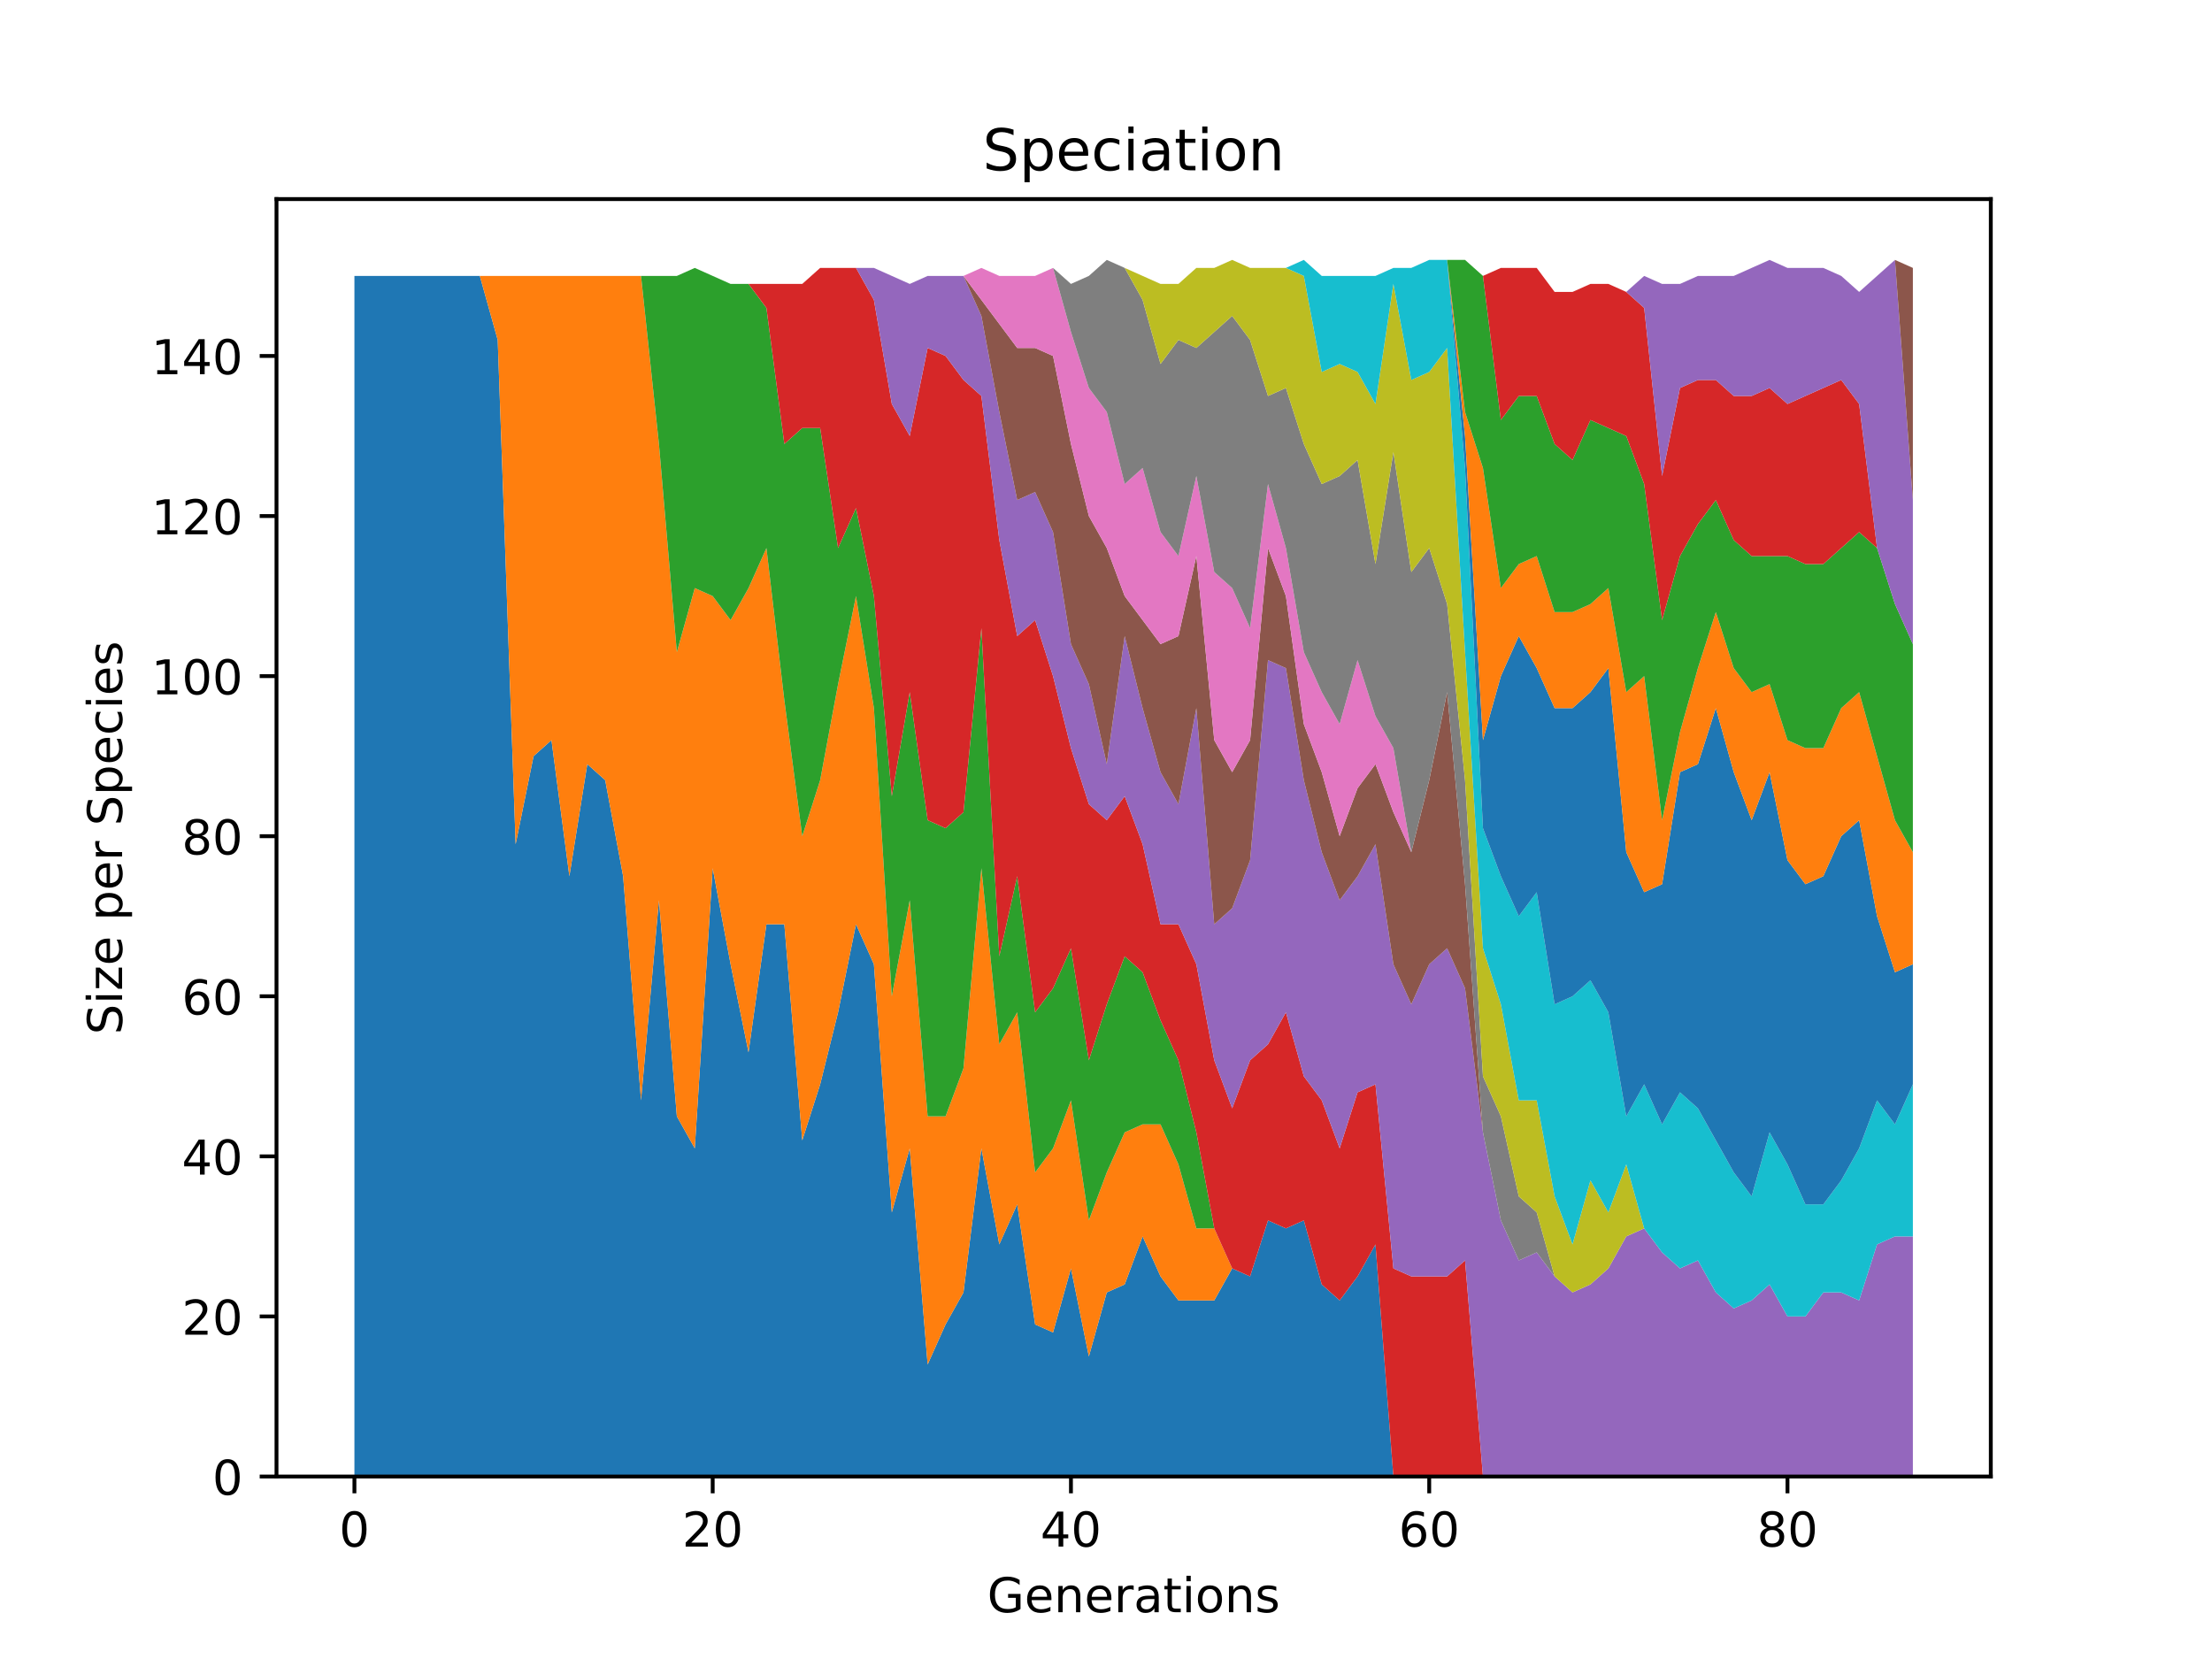 <?xml version="1.0" encoding="utf-8" standalone="no"?>
<!DOCTYPE svg PUBLIC "-//W3C//DTD SVG 1.1//EN"
  "http://www.w3.org/Graphics/SVG/1.1/DTD/svg11.dtd">
<!-- Created with matplotlib (https://matplotlib.org/) -->
<svg height="345.6pt" version="1.1" viewBox="0 0 460.8 345.6" width="460.8pt" xmlns="http://www.w3.org/2000/svg" xmlns:xlink="http://www.w3.org/1999/xlink">
 <defs>
  <style type="text/css">
*{stroke-linecap:butt;stroke-linejoin:round;}
  </style>
 </defs>
 <g id="figure_1">
  <g id="patch_1">
   <path d="M 0 345.6 
L 460.8 345.6 
L 460.8 0 
L 0 0 
z
" style="fill:#ffffff;"/>
  </g>
  <g id="axes_1">
   <g id="patch_2">
    <path d="M 57.6 307.584 
L 414.72 307.584 
L 414.72 41.472 
L 57.6 41.472 
z
" style="fill:#ffffff;"/>
   </g>
   <g id="PolyCollection_1">
    <path clip-path="url(#pd272e2e6b4)" d="M 73.833 57.479 
L 73.833 307.584 
L 77.564 307.584 
L 81.296 307.584 
L 85.028 307.584 
L 88.759 307.584 
L 92.491 307.584 
L 96.223 307.584 
L 99.954 307.584 
L 103.686 307.584 
L 107.418 307.584 
L 111.149 307.584 
L 114.881 307.584 
L 118.613 307.584 
L 122.344 307.584 
L 126.076 307.584 
L 129.808 307.584 
L 133.539 307.584 
L 137.271 307.584 
L 141.003 307.584 
L 144.734 307.584 
L 148.466 307.584 
L 152.198 307.584 
L 155.929 307.584 
L 159.661 307.584 
L 163.393 307.584 
L 167.124 307.584 
L 170.856 307.584 
L 174.588 307.584 
L 178.319 307.584 
L 182.051 307.584 
L 185.783 307.584 
L 189.514 307.584 
L 193.246 307.584 
L 196.978 307.584 
L 200.709 307.584 
L 204.441 307.584 
L 208.173 307.584 
L 211.904 307.584 
L 215.636 307.584 
L 219.368 307.584 
L 223.099 307.584 
L 226.831 307.584 
L 230.563 307.584 
L 234.294 307.584 
L 238.026 307.584 
L 241.757 307.584 
L 245.489 307.584 
L 249.221 307.584 
L 252.952 307.584 
L 256.684 307.584 
L 260.416 307.584 
L 264.147 307.584 
L 267.879 307.584 
L 271.611 307.584 
L 275.342 307.584 
L 279.074 307.584 
L 282.806 307.584 
L 286.537 307.584 
L 290.269 307.584 
L 294.001 307.584 
L 297.732 307.584 
L 301.464 307.584 
L 305.196 307.584 
L 308.927 307.584 
L 312.659 307.584 
L 316.391 307.584 
L 320.122 307.584 
L 323.854 307.584 
L 327.586 307.584 
L 331.317 307.584 
L 335.049 307.584 
L 338.781 307.584 
L 342.512 307.584 
L 346.244 307.584 
L 349.976 307.584 
L 353.707 307.584 
L 357.439 307.584 
L 361.171 307.584 
L 364.902 307.584 
L 368.634 307.584 
L 372.366 307.584 
L 376.097 307.584 
L 379.829 307.584 
L 383.561 307.584 
L 387.292 307.584 
L 391.024 307.584 
L 394.756 307.584 
L 398.487 307.584 
L 398.487 307.584 
L 398.487 307.584 
L 394.756 307.584 
L 391.024 307.584 
L 387.292 307.584 
L 383.561 307.584 
L 379.829 307.584 
L 376.097 307.584 
L 372.366 307.584 
L 368.634 307.584 
L 364.902 307.584 
L 361.171 307.584 
L 357.439 307.584 
L 353.707 307.584 
L 349.976 307.584 
L 346.244 307.584 
L 342.512 307.584 
L 338.781 307.584 
L 335.049 307.584 
L 331.317 307.584 
L 327.586 307.584 
L 323.854 307.584 
L 320.122 307.584 
L 316.391 307.584 
L 312.659 307.584 
L 308.927 307.584 
L 305.196 307.584 
L 301.464 307.584 
L 297.732 307.584 
L 294.001 307.584 
L 290.269 307.584 
L 286.537 259.23 
L 282.806 265.9 
L 279.074 270.902 
L 275.342 267.567 
L 271.611 254.228 
L 267.879 255.896 
L 264.147 254.228 
L 260.416 265.9 
L 256.684 264.232 
L 252.952 270.902 
L 249.221 270.902 
L 245.489 270.902 
L 241.757 265.9 
L 238.026 257.563 
L 234.294 267.567 
L 230.563 269.235 
L 226.831 282.573 
L 223.099 264.232 
L 219.368 277.571 
L 215.636 275.904 
L 211.904 250.893 
L 208.173 259.23 
L 204.441 239.222 
L 200.709 269.235 
L 196.978 275.904 
L 193.246 284.241 
L 189.514 239.222 
L 185.783 252.561 
L 182.051 200.872 
L 178.319 192.536 
L 174.588 210.877 
L 170.856 225.883 
L 167.124 237.555 
L 163.393 192.536 
L 159.661 192.536 
L 155.929 219.213 
L 152.198 200.872 
L 148.466 180.864 
L 144.734 239.222 
L 141.003 232.552 
L 137.271 187.533 
L 133.539 229.218 
L 129.808 182.531 
L 126.076 162.523 
L 122.344 159.188 
L 118.613 182.531 
L 114.881 154.186 
L 111.149 157.521 
L 107.418 175.862 
L 103.686 70.818 
L 99.954 57.479 
L 96.223 57.479 
L 92.491 57.479 
L 88.759 57.479 
L 85.028 57.479 
L 81.296 57.479 
L 77.564 57.479 
L 73.833 57.479 
z
" style="fill:#1f77b4;"/>
   </g>
   <g id="PolyCollection_2">
    <path clip-path="url(#pd272e2e6b4)" d="M 73.833 57.479 
L 73.833 57.479 
L 77.564 57.479 
L 81.296 57.479 
L 85.028 57.479 
L 88.759 57.479 
L 92.491 57.479 
L 96.223 57.479 
L 99.954 57.479 
L 103.686 70.818 
L 107.418 175.862 
L 111.149 157.521 
L 114.881 154.186 
L 118.613 182.531 
L 122.344 159.188 
L 126.076 162.523 
L 129.808 182.531 
L 133.539 229.218 
L 137.271 187.533 
L 141.003 232.552 
L 144.734 239.222 
L 148.466 180.864 
L 152.198 200.872 
L 155.929 219.213 
L 159.661 192.536 
L 163.393 192.536 
L 167.124 237.555 
L 170.856 225.883 
L 174.588 210.877 
L 178.319 192.536 
L 182.051 200.872 
L 185.783 252.561 
L 189.514 239.222 
L 193.246 284.241 
L 196.978 275.904 
L 200.709 269.235 
L 204.441 239.222 
L 208.173 259.23 
L 211.904 250.893 
L 215.636 275.904 
L 219.368 277.571 
L 223.099 264.232 
L 226.831 282.573 
L 230.563 269.235 
L 234.294 267.567 
L 238.026 257.563 
L 241.757 265.9 
L 245.489 270.902 
L 249.221 270.902 
L 252.952 270.902 
L 256.684 264.232 
L 260.416 265.9 
L 264.147 254.228 
L 267.879 255.896 
L 271.611 254.228 
L 275.342 267.567 
L 279.074 270.902 
L 282.806 265.9 
L 286.537 259.23 
L 290.269 307.584 
L 294.001 307.584 
L 297.732 307.584 
L 301.464 307.584 
L 305.196 307.584 
L 308.927 307.584 
L 312.659 307.584 
L 316.391 307.584 
L 320.122 307.584 
L 323.854 307.584 
L 327.586 307.584 
L 331.317 307.584 
L 335.049 307.584 
L 338.781 307.584 
L 342.512 307.584 
L 346.244 307.584 
L 349.976 307.584 
L 353.707 307.584 
L 357.439 307.584 
L 361.171 307.584 
L 364.902 307.584 
L 368.634 307.584 
L 372.366 307.584 
L 376.097 307.584 
L 379.829 307.584 
L 383.561 307.584 
L 387.292 307.584 
L 391.024 307.584 
L 394.756 307.584 
L 398.487 307.584 
L 398.487 307.584 
L 398.487 307.584 
L 394.756 307.584 
L 391.024 307.584 
L 387.292 307.584 
L 383.561 307.584 
L 379.829 307.584 
L 376.097 307.584 
L 372.366 307.584 
L 368.634 307.584 
L 364.902 307.584 
L 361.171 307.584 
L 357.439 307.584 
L 353.707 307.584 
L 349.976 307.584 
L 346.244 307.584 
L 342.512 307.584 
L 338.781 307.584 
L 335.049 307.584 
L 331.317 307.584 
L 327.586 307.584 
L 323.854 307.584 
L 320.122 307.584 
L 316.391 307.584 
L 312.659 307.584 
L 308.927 307.584 
L 305.196 307.584 
L 301.464 307.584 
L 297.732 307.584 
L 294.001 307.584 
L 290.269 307.584 
L 286.537 259.23 
L 282.806 265.9 
L 279.074 270.902 
L 275.342 267.567 
L 271.611 254.228 
L 267.879 255.896 
L 264.147 254.228 
L 260.416 265.9 
L 256.684 264.232 
L 252.952 255.896 
L 249.221 255.896 
L 245.489 242.557 
L 241.757 234.22 
L 238.026 234.22 
L 234.294 235.887 
L 230.563 244.224 
L 226.831 254.228 
L 223.099 229.218 
L 219.368 239.222 
L 215.636 244.224 
L 211.904 210.877 
L 208.173 217.546 
L 204.441 180.864 
L 200.709 222.548 
L 196.978 232.552 
L 193.246 232.552 
L 189.514 187.533 
L 185.783 207.542 
L 182.051 147.517 
L 178.319 124.173 
L 174.588 142.515 
L 170.856 162.523 
L 167.124 174.195 
L 163.393 145.849 
L 159.661 114.169 
L 155.929 122.506 
L 152.198 129.176 
L 148.466 124.173 
L 144.734 122.506 
L 141.003 135.845 
L 137.271 92.493 
L 133.539 57.479 
L 129.808 57.479 
L 126.076 57.479 
L 122.344 57.479 
L 118.613 57.479 
L 114.881 57.479 
L 111.149 57.479 
L 107.418 57.479 
L 103.686 57.479 
L 99.954 57.479 
L 96.223 57.479 
L 92.491 57.479 
L 88.759 57.479 
L 85.028 57.479 
L 81.296 57.479 
L 77.564 57.479 
L 73.833 57.479 
z
" style="fill:#ff7f0e;"/>
   </g>
   <g id="PolyCollection_3">
    <path clip-path="url(#pd272e2e6b4)" d="M 73.833 57.479 
L 73.833 57.479 
L 77.564 57.479 
L 81.296 57.479 
L 85.028 57.479 
L 88.759 57.479 
L 92.491 57.479 
L 96.223 57.479 
L 99.954 57.479 
L 103.686 57.479 
L 107.418 57.479 
L 111.149 57.479 
L 114.881 57.479 
L 118.613 57.479 
L 122.344 57.479 
L 126.076 57.479 
L 129.808 57.479 
L 133.539 57.479 
L 137.271 92.493 
L 141.003 135.845 
L 144.734 122.506 
L 148.466 124.173 
L 152.198 129.176 
L 155.929 122.506 
L 159.661 114.169 
L 163.393 145.849 
L 167.124 174.195 
L 170.856 162.523 
L 174.588 142.515 
L 178.319 124.173 
L 182.051 147.517 
L 185.783 207.542 
L 189.514 187.533 
L 193.246 232.552 
L 196.978 232.552 
L 200.709 222.548 
L 204.441 180.864 
L 208.173 217.546 
L 211.904 210.877 
L 215.636 244.224 
L 219.368 239.222 
L 223.099 229.218 
L 226.831 254.228 
L 230.563 244.224 
L 234.294 235.887 
L 238.026 234.22 
L 241.757 234.22 
L 245.489 242.557 
L 249.221 255.896 
L 252.952 255.896 
L 256.684 264.232 
L 260.416 265.9 
L 264.147 254.228 
L 267.879 255.896 
L 271.611 254.228 
L 275.342 267.567 
L 279.074 270.902 
L 282.806 265.9 
L 286.537 259.23 
L 290.269 307.584 
L 294.001 307.584 
L 297.732 307.584 
L 301.464 307.584 
L 305.196 307.584 
L 308.927 307.584 
L 312.659 307.584 
L 316.391 307.584 
L 320.122 307.584 
L 323.854 307.584 
L 327.586 307.584 
L 331.317 307.584 
L 335.049 307.584 
L 338.781 307.584 
L 342.512 307.584 
L 346.244 307.584 
L 349.976 307.584 
L 353.707 307.584 
L 357.439 307.584 
L 361.171 307.584 
L 364.902 307.584 
L 368.634 307.584 
L 372.366 307.584 
L 376.097 307.584 
L 379.829 307.584 
L 383.561 307.584 
L 387.292 307.584 
L 391.024 307.584 
L 394.756 307.584 
L 398.487 307.584 
L 398.487 307.584 
L 398.487 307.584 
L 394.756 307.584 
L 391.024 307.584 
L 387.292 307.584 
L 383.561 307.584 
L 379.829 307.584 
L 376.097 307.584 
L 372.366 307.584 
L 368.634 307.584 
L 364.902 307.584 
L 361.171 307.584 
L 357.439 307.584 
L 353.707 307.584 
L 349.976 307.584 
L 346.244 307.584 
L 342.512 307.584 
L 338.781 307.584 
L 335.049 307.584 
L 331.317 307.584 
L 327.586 307.584 
L 323.854 307.584 
L 320.122 307.584 
L 316.391 307.584 
L 312.659 307.584 
L 308.927 307.584 
L 305.196 307.584 
L 301.464 307.584 
L 297.732 307.584 
L 294.001 307.584 
L 290.269 307.584 
L 286.537 259.23 
L 282.806 265.9 
L 279.074 270.902 
L 275.342 267.567 
L 271.611 254.228 
L 267.879 255.896 
L 264.147 254.228 
L 260.416 265.9 
L 256.684 264.232 
L 252.952 255.896 
L 249.221 235.887 
L 245.489 220.881 
L 241.757 212.544 
L 238.026 202.54 
L 234.294 199.205 
L 230.563 209.209 
L 226.831 220.881 
L 223.099 197.538 
L 219.368 205.875 
L 215.636 210.877 
L 211.904 182.531 
L 208.173 199.205 
L 204.441 130.843 
L 200.709 169.192 
L 196.978 172.527 
L 193.246 170.86 
L 189.514 144.182 
L 185.783 165.858 
L 182.051 124.173 
L 178.319 105.832 
L 174.588 114.169 
L 170.856 89.159 
L 167.124 89.159 
L 163.393 92.493 
L 159.661 64.148 
L 155.929 59.146 
L 152.198 59.146 
L 148.466 57.479 
L 144.734 55.811 
L 141.003 57.479 
L 137.271 57.479 
L 133.539 57.479 
L 129.808 57.479 
L 126.076 57.479 
L 122.344 57.479 
L 118.613 57.479 
L 114.881 57.479 
L 111.149 57.479 
L 107.418 57.479 
L 103.686 57.479 
L 99.954 57.479 
L 96.223 57.479 
L 92.491 57.479 
L 88.759 57.479 
L 85.028 57.479 
L 81.296 57.479 
L 77.564 57.479 
L 73.833 57.479 
z
" style="fill:#2ca02c;"/>
   </g>
   <g id="PolyCollection_4">
    <path clip-path="url(#pd272e2e6b4)" d="M 73.833 57.479 
L 73.833 57.479 
L 77.564 57.479 
L 81.296 57.479 
L 85.028 57.479 
L 88.759 57.479 
L 92.491 57.479 
L 96.223 57.479 
L 99.954 57.479 
L 103.686 57.479 
L 107.418 57.479 
L 111.149 57.479 
L 114.881 57.479 
L 118.613 57.479 
L 122.344 57.479 
L 126.076 57.479 
L 129.808 57.479 
L 133.539 57.479 
L 137.271 57.479 
L 141.003 57.479 
L 144.734 55.811 
L 148.466 57.479 
L 152.198 59.146 
L 155.929 59.146 
L 159.661 64.148 
L 163.393 92.493 
L 167.124 89.159 
L 170.856 89.159 
L 174.588 114.169 
L 178.319 105.832 
L 182.051 124.173 
L 185.783 165.858 
L 189.514 144.182 
L 193.246 170.86 
L 196.978 172.527 
L 200.709 169.192 
L 204.441 130.843 
L 208.173 199.205 
L 211.904 182.531 
L 215.636 210.877 
L 219.368 205.875 
L 223.099 197.538 
L 226.831 220.881 
L 230.563 209.209 
L 234.294 199.205 
L 238.026 202.54 
L 241.757 212.544 
L 245.489 220.881 
L 249.221 235.887 
L 252.952 255.896 
L 256.684 264.232 
L 260.416 265.9 
L 264.147 254.228 
L 267.879 255.896 
L 271.611 254.228 
L 275.342 267.567 
L 279.074 270.902 
L 282.806 265.9 
L 286.537 259.23 
L 290.269 307.584 
L 294.001 307.584 
L 297.732 307.584 
L 301.464 307.584 
L 305.196 307.584 
L 308.927 307.584 
L 312.659 307.584 
L 316.391 307.584 
L 320.122 307.584 
L 323.854 307.584 
L 327.586 307.584 
L 331.317 307.584 
L 335.049 307.584 
L 338.781 307.584 
L 342.512 307.584 
L 346.244 307.584 
L 349.976 307.584 
L 353.707 307.584 
L 357.439 307.584 
L 361.171 307.584 
L 364.902 307.584 
L 368.634 307.584 
L 372.366 307.584 
L 376.097 307.584 
L 379.829 307.584 
L 383.561 307.584 
L 387.292 307.584 
L 391.024 307.584 
L 394.756 307.584 
L 398.487 307.584 
L 398.487 307.584 
L 398.487 307.584 
L 394.756 307.584 
L 391.024 307.584 
L 387.292 307.584 
L 383.561 307.584 
L 379.829 307.584 
L 376.097 307.584 
L 372.366 307.584 
L 368.634 307.584 
L 364.902 307.584 
L 361.171 307.584 
L 357.439 307.584 
L 353.707 307.584 
L 349.976 307.584 
L 346.244 307.584 
L 342.512 307.584 
L 338.781 307.584 
L 335.049 307.584 
L 331.317 307.584 
L 327.586 307.584 
L 323.854 307.584 
L 320.122 307.584 
L 316.391 307.584 
L 312.659 307.584 
L 308.927 307.584 
L 305.196 262.565 
L 301.464 265.9 
L 297.732 265.9 
L 294.001 265.9 
L 290.269 264.232 
L 286.537 225.883 
L 282.806 227.55 
L 279.074 239.222 
L 275.342 229.218 
L 271.611 224.216 
L 267.879 210.877 
L 264.147 217.546 
L 260.416 220.881 
L 256.684 230.885 
L 252.952 220.881 
L 249.221 200.872 
L 245.489 192.536 
L 241.757 192.536 
L 238.026 175.862 
L 234.294 165.858 
L 230.563 170.86 
L 226.831 167.525 
L 223.099 155.853 
L 219.368 140.847 
L 215.636 129.176 
L 211.904 132.51 
L 208.173 112.502 
L 204.441 82.489 
L 200.709 79.155 
L 196.978 74.152 
L 193.246 72.485 
L 189.514 90.826 
L 185.783 84.157 
L 182.051 62.481 
L 178.319 55.811 
L 174.588 55.811 
L 170.856 55.811 
L 167.124 59.146 
L 163.393 59.146 
L 159.661 59.146 
L 155.929 59.146 
L 152.198 59.146 
L 148.466 57.479 
L 144.734 55.811 
L 141.003 57.479 
L 137.271 57.479 
L 133.539 57.479 
L 129.808 57.479 
L 126.076 57.479 
L 122.344 57.479 
L 118.613 57.479 
L 114.881 57.479 
L 111.149 57.479 
L 107.418 57.479 
L 103.686 57.479 
L 99.954 57.479 
L 96.223 57.479 
L 92.491 57.479 
L 88.759 57.479 
L 85.028 57.479 
L 81.296 57.479 
L 77.564 57.479 
L 73.833 57.479 
z
" style="fill:#d62728;"/>
   </g>
   <g id="PolyCollection_5">
    <path clip-path="url(#pd272e2e6b4)" d="M 73.833 57.479 
L 73.833 57.479 
L 77.564 57.479 
L 81.296 57.479 
L 85.028 57.479 
L 88.759 57.479 
L 92.491 57.479 
L 96.223 57.479 
L 99.954 57.479 
L 103.686 57.479 
L 107.418 57.479 
L 111.149 57.479 
L 114.881 57.479 
L 118.613 57.479 
L 122.344 57.479 
L 126.076 57.479 
L 129.808 57.479 
L 133.539 57.479 
L 137.271 57.479 
L 141.003 57.479 
L 144.734 55.811 
L 148.466 57.479 
L 152.198 59.146 
L 155.929 59.146 
L 159.661 59.146 
L 163.393 59.146 
L 167.124 59.146 
L 170.856 55.811 
L 174.588 55.811 
L 178.319 55.811 
L 182.051 62.481 
L 185.783 84.157 
L 189.514 90.826 
L 193.246 72.485 
L 196.978 74.152 
L 200.709 79.155 
L 204.441 82.489 
L 208.173 112.502 
L 211.904 132.51 
L 215.636 129.176 
L 219.368 140.847 
L 223.099 155.853 
L 226.831 167.525 
L 230.563 170.86 
L 234.294 165.858 
L 238.026 175.862 
L 241.757 192.536 
L 245.489 192.536 
L 249.221 200.872 
L 252.952 220.881 
L 256.684 230.885 
L 260.416 220.881 
L 264.147 217.546 
L 267.879 210.877 
L 271.611 224.216 
L 275.342 229.218 
L 279.074 239.222 
L 282.806 227.55 
L 286.537 225.883 
L 290.269 264.232 
L 294.001 265.9 
L 297.732 265.9 
L 301.464 265.9 
L 305.196 262.565 
L 308.927 307.584 
L 312.659 307.584 
L 316.391 307.584 
L 320.122 307.584 
L 323.854 307.584 
L 327.586 307.584 
L 331.317 307.584 
L 335.049 307.584 
L 338.781 307.584 
L 342.512 307.584 
L 346.244 307.584 
L 349.976 307.584 
L 353.707 307.584 
L 357.439 307.584 
L 361.171 307.584 
L 364.902 307.584 
L 368.634 307.584 
L 372.366 307.584 
L 376.097 307.584 
L 379.829 307.584 
L 383.561 307.584 
L 387.292 307.584 
L 391.024 307.584 
L 394.756 307.584 
L 398.487 307.584 
L 398.487 257.563 
L 398.487 257.563 
L 394.756 257.563 
L 391.024 259.23 
L 387.292 270.902 
L 383.561 269.235 
L 379.829 269.235 
L 376.097 274.237 
L 372.366 274.237 
L 368.634 267.567 
L 364.902 270.902 
L 361.171 272.569 
L 357.439 269.235 
L 353.707 262.565 
L 349.976 264.232 
L 346.244 260.898 
L 342.512 255.896 
L 338.781 257.563 
L 335.049 264.232 
L 331.317 267.567 
L 327.586 269.235 
L 323.854 265.9 
L 320.122 260.898 
L 316.391 262.565 
L 312.659 254.228 
L 308.927 235.887 
L 305.196 205.875 
L 301.464 197.538 
L 297.732 200.872 
L 294.001 209.209 
L 290.269 200.872 
L 286.537 175.862 
L 282.806 182.531 
L 279.074 187.533 
L 275.342 177.529 
L 271.611 162.523 
L 267.879 139.18 
L 264.147 137.512 
L 260.416 179.197 
L 256.684 189.201 
L 252.952 192.536 
L 249.221 147.517 
L 245.489 167.525 
L 241.757 160.856 
L 238.026 147.517 
L 234.294 132.51 
L 230.563 159.188 
L 226.831 142.515 
L 223.099 134.178 
L 219.368 110.835 
L 215.636 102.498 
L 211.904 104.165 
L 208.173 85.824 
L 204.441 65.816 
L 200.709 57.479 
L 196.978 57.479 
L 193.246 57.479 
L 189.514 59.146 
L 185.783 57.479 
L 182.051 55.811 
L 178.319 55.811 
L 174.588 55.811 
L 170.856 55.811 
L 167.124 59.146 
L 163.393 59.146 
L 159.661 59.146 
L 155.929 59.146 
L 152.198 59.146 
L 148.466 57.479 
L 144.734 55.811 
L 141.003 57.479 
L 137.271 57.479 
L 133.539 57.479 
L 129.808 57.479 
L 126.076 57.479 
L 122.344 57.479 
L 118.613 57.479 
L 114.881 57.479 
L 111.149 57.479 
L 107.418 57.479 
L 103.686 57.479 
L 99.954 57.479 
L 96.223 57.479 
L 92.491 57.479 
L 88.759 57.479 
L 85.028 57.479 
L 81.296 57.479 
L 77.564 57.479 
L 73.833 57.479 
z
" style="fill:#9467bd;"/>
   </g>
   <g id="PolyCollection_6">
    <path clip-path="url(#pd272e2e6b4)" d="M 73.833 57.479 
L 73.833 57.479 
L 77.564 57.479 
L 81.296 57.479 
L 85.028 57.479 
L 88.759 57.479 
L 92.491 57.479 
L 96.223 57.479 
L 99.954 57.479 
L 103.686 57.479 
L 107.418 57.479 
L 111.149 57.479 
L 114.881 57.479 
L 118.613 57.479 
L 122.344 57.479 
L 126.076 57.479 
L 129.808 57.479 
L 133.539 57.479 
L 137.271 57.479 
L 141.003 57.479 
L 144.734 55.811 
L 148.466 57.479 
L 152.198 59.146 
L 155.929 59.146 
L 159.661 59.146 
L 163.393 59.146 
L 167.124 59.146 
L 170.856 55.811 
L 174.588 55.811 
L 178.319 55.811 
L 182.051 55.811 
L 185.783 57.479 
L 189.514 59.146 
L 193.246 57.479 
L 196.978 57.479 
L 200.709 57.479 
L 204.441 65.816 
L 208.173 85.824 
L 211.904 104.165 
L 215.636 102.498 
L 219.368 110.835 
L 223.099 134.178 
L 226.831 142.515 
L 230.563 159.188 
L 234.294 132.51 
L 238.026 147.517 
L 241.757 160.856 
L 245.489 167.525 
L 249.221 147.517 
L 252.952 192.536 
L 256.684 189.201 
L 260.416 179.197 
L 264.147 137.512 
L 267.879 139.18 
L 271.611 162.523 
L 275.342 177.529 
L 279.074 187.533 
L 282.806 182.531 
L 286.537 175.862 
L 290.269 200.872 
L 294.001 209.209 
L 297.732 200.872 
L 301.464 197.538 
L 305.196 205.875 
L 308.927 235.887 
L 312.659 254.228 
L 316.391 262.565 
L 320.122 260.898 
L 323.854 265.9 
L 327.586 269.235 
L 331.317 267.567 
L 335.049 264.232 
L 338.781 257.563 
L 342.512 255.896 
L 346.244 260.898 
L 349.976 264.232 
L 353.707 262.565 
L 357.439 269.235 
L 361.171 272.569 
L 364.902 270.902 
L 368.634 267.567 
L 372.366 274.237 
L 376.097 274.237 
L 379.829 269.235 
L 383.561 269.235 
L 387.292 270.902 
L 391.024 259.23 
L 394.756 257.563 
L 398.487 257.563 
L 398.487 257.563 
L 398.487 257.563 
L 394.756 257.563 
L 391.024 259.23 
L 387.292 270.902 
L 383.561 269.235 
L 379.829 269.235 
L 376.097 274.237 
L 372.366 274.237 
L 368.634 267.567 
L 364.902 270.902 
L 361.171 272.569 
L 357.439 269.235 
L 353.707 262.565 
L 349.976 264.232 
L 346.244 260.898 
L 342.512 255.896 
L 338.781 257.563 
L 335.049 264.232 
L 331.317 267.567 
L 327.586 269.235 
L 323.854 265.9 
L 320.122 260.898 
L 316.391 262.565 
L 312.659 254.228 
L 308.927 235.887 
L 305.196 184.199 
L 301.464 144.182 
L 297.732 162.523 
L 294.001 177.529 
L 290.269 169.192 
L 286.537 159.188 
L 282.806 164.19 
L 279.074 174.195 
L 275.342 160.856 
L 271.611 150.851 
L 267.879 124.173 
L 264.147 114.169 
L 260.416 154.186 
L 256.684 160.856 
L 252.952 154.186 
L 249.221 115.837 
L 245.489 132.51 
L 241.757 134.178 
L 238.026 129.176 
L 234.294 124.173 
L 230.563 114.169 
L 226.831 107.5 
L 223.099 92.493 
L 219.368 74.152 
L 215.636 72.485 
L 211.904 72.485 
L 208.173 67.483 
L 204.441 62.481 
L 200.709 57.479 
L 196.978 57.479 
L 193.246 57.479 
L 189.514 59.146 
L 185.783 57.479 
L 182.051 55.811 
L 178.319 55.811 
L 174.588 55.811 
L 170.856 55.811 
L 167.124 59.146 
L 163.393 59.146 
L 159.661 59.146 
L 155.929 59.146 
L 152.198 59.146 
L 148.466 57.479 
L 144.734 55.811 
L 141.003 57.479 
L 137.271 57.479 
L 133.539 57.479 
L 129.808 57.479 
L 126.076 57.479 
L 122.344 57.479 
L 118.613 57.479 
L 114.881 57.479 
L 111.149 57.479 
L 107.418 57.479 
L 103.686 57.479 
L 99.954 57.479 
L 96.223 57.479 
L 92.491 57.479 
L 88.759 57.479 
L 85.028 57.479 
L 81.296 57.479 
L 77.564 57.479 
L 73.833 57.479 
z
" style="fill:#8c564b;"/>
   </g>
   <g id="PolyCollection_7">
    <path clip-path="url(#pd272e2e6b4)" d="M 73.833 57.479 
L 73.833 57.479 
L 77.564 57.479 
L 81.296 57.479 
L 85.028 57.479 
L 88.759 57.479 
L 92.491 57.479 
L 96.223 57.479 
L 99.954 57.479 
L 103.686 57.479 
L 107.418 57.479 
L 111.149 57.479 
L 114.881 57.479 
L 118.613 57.479 
L 122.344 57.479 
L 126.076 57.479 
L 129.808 57.479 
L 133.539 57.479 
L 137.271 57.479 
L 141.003 57.479 
L 144.734 55.811 
L 148.466 57.479 
L 152.198 59.146 
L 155.929 59.146 
L 159.661 59.146 
L 163.393 59.146 
L 167.124 59.146 
L 170.856 55.811 
L 174.588 55.811 
L 178.319 55.811 
L 182.051 55.811 
L 185.783 57.479 
L 189.514 59.146 
L 193.246 57.479 
L 196.978 57.479 
L 200.709 57.479 
L 204.441 62.481 
L 208.173 67.483 
L 211.904 72.485 
L 215.636 72.485 
L 219.368 74.152 
L 223.099 92.493 
L 226.831 107.5 
L 230.563 114.169 
L 234.294 124.173 
L 238.026 129.176 
L 241.757 134.178 
L 245.489 132.51 
L 249.221 115.837 
L 252.952 154.186 
L 256.684 160.856 
L 260.416 154.186 
L 264.147 114.169 
L 267.879 124.173 
L 271.611 150.851 
L 275.342 160.856 
L 279.074 174.195 
L 282.806 164.19 
L 286.537 159.188 
L 290.269 169.192 
L 294.001 177.529 
L 297.732 162.523 
L 301.464 144.182 
L 305.196 184.199 
L 308.927 235.887 
L 312.659 254.228 
L 316.391 262.565 
L 320.122 260.898 
L 323.854 265.9 
L 327.586 269.235 
L 331.317 267.567 
L 335.049 264.232 
L 338.781 257.563 
L 342.512 255.896 
L 346.244 260.898 
L 349.976 264.232 
L 353.707 262.565 
L 357.439 269.235 
L 361.171 272.569 
L 364.902 270.902 
L 368.634 267.567 
L 372.366 274.237 
L 376.097 274.237 
L 379.829 269.235 
L 383.561 269.235 
L 387.292 270.902 
L 391.024 259.23 
L 394.756 257.563 
L 398.487 257.563 
L 398.487 257.563 
L 398.487 257.563 
L 394.756 257.563 
L 391.024 259.23 
L 387.292 270.902 
L 383.561 269.235 
L 379.829 269.235 
L 376.097 274.237 
L 372.366 274.237 
L 368.634 267.567 
L 364.902 270.902 
L 361.171 272.569 
L 357.439 269.235 
L 353.707 262.565 
L 349.976 264.232 
L 346.244 260.898 
L 342.512 255.896 
L 338.781 257.563 
L 335.049 264.232 
L 331.317 267.567 
L 327.586 269.235 
L 323.854 265.9 
L 320.122 260.898 
L 316.391 262.565 
L 312.659 254.228 
L 308.927 235.887 
L 305.196 184.199 
L 301.464 144.182 
L 297.732 162.523 
L 294.001 177.529 
L 290.269 155.853 
L 286.537 149.184 
L 282.806 137.512 
L 279.074 150.851 
L 275.342 144.182 
L 271.611 135.845 
L 267.879 114.169 
L 264.147 100.83 
L 260.416 130.843 
L 256.684 122.506 
L 252.952 119.171 
L 249.221 99.163 
L 245.489 115.837 
L 241.757 110.835 
L 238.026 97.496 
L 234.294 100.83 
L 230.563 85.824 
L 226.831 80.822 
L 223.099 69.15 
L 219.368 55.811 
L 215.636 57.479 
L 211.904 57.479 
L 208.173 57.479 
L 204.441 55.811 
L 200.709 57.479 
L 196.978 57.479 
L 193.246 57.479 
L 189.514 59.146 
L 185.783 57.479 
L 182.051 55.811 
L 178.319 55.811 
L 174.588 55.811 
L 170.856 55.811 
L 167.124 59.146 
L 163.393 59.146 
L 159.661 59.146 
L 155.929 59.146 
L 152.198 59.146 
L 148.466 57.479 
L 144.734 55.811 
L 141.003 57.479 
L 137.271 57.479 
L 133.539 57.479 
L 129.808 57.479 
L 126.076 57.479 
L 122.344 57.479 
L 118.613 57.479 
L 114.881 57.479 
L 111.149 57.479 
L 107.418 57.479 
L 103.686 57.479 
L 99.954 57.479 
L 96.223 57.479 
L 92.491 57.479 
L 88.759 57.479 
L 85.028 57.479 
L 81.296 57.479 
L 77.564 57.479 
L 73.833 57.479 
z
" style="fill:#e377c2;"/>
   </g>
   <g id="PolyCollection_8">
    <path clip-path="url(#pd272e2e6b4)" d="M 73.833 57.479 
L 73.833 57.479 
L 77.564 57.479 
L 81.296 57.479 
L 85.028 57.479 
L 88.759 57.479 
L 92.491 57.479 
L 96.223 57.479 
L 99.954 57.479 
L 103.686 57.479 
L 107.418 57.479 
L 111.149 57.479 
L 114.881 57.479 
L 118.613 57.479 
L 122.344 57.479 
L 126.076 57.479 
L 129.808 57.479 
L 133.539 57.479 
L 137.271 57.479 
L 141.003 57.479 
L 144.734 55.811 
L 148.466 57.479 
L 152.198 59.146 
L 155.929 59.146 
L 159.661 59.146 
L 163.393 59.146 
L 167.124 59.146 
L 170.856 55.811 
L 174.588 55.811 
L 178.319 55.811 
L 182.051 55.811 
L 185.783 57.479 
L 189.514 59.146 
L 193.246 57.479 
L 196.978 57.479 
L 200.709 57.479 
L 204.441 55.811 
L 208.173 57.479 
L 211.904 57.479 
L 215.636 57.479 
L 219.368 55.811 
L 223.099 69.15 
L 226.831 80.822 
L 230.563 85.824 
L 234.294 100.83 
L 238.026 97.496 
L 241.757 110.835 
L 245.489 115.837 
L 249.221 99.163 
L 252.952 119.171 
L 256.684 122.506 
L 260.416 130.843 
L 264.147 100.83 
L 267.879 114.169 
L 271.611 135.845 
L 275.342 144.182 
L 279.074 150.851 
L 282.806 137.512 
L 286.537 149.184 
L 290.269 155.853 
L 294.001 177.529 
L 297.732 162.523 
L 301.464 144.182 
L 305.196 184.199 
L 308.927 235.887 
L 312.659 254.228 
L 316.391 262.565 
L 320.122 260.898 
L 323.854 265.9 
L 327.586 269.235 
L 331.317 267.567 
L 335.049 264.232 
L 338.781 257.563 
L 342.512 255.896 
L 346.244 260.898 
L 349.976 264.232 
L 353.707 262.565 
L 357.439 269.235 
L 361.171 272.569 
L 364.902 270.902 
L 368.634 267.567 
L 372.366 274.237 
L 376.097 274.237 
L 379.829 269.235 
L 383.561 269.235 
L 387.292 270.902 
L 391.024 259.23 
L 394.756 257.563 
L 398.487 257.563 
L 398.487 257.563 
L 398.487 257.563 
L 394.756 257.563 
L 391.024 259.23 
L 387.292 270.902 
L 383.561 269.235 
L 379.829 269.235 
L 376.097 274.237 
L 372.366 274.237 
L 368.634 267.567 
L 364.902 270.902 
L 361.171 272.569 
L 357.439 269.235 
L 353.707 262.565 
L 349.976 264.232 
L 346.244 260.898 
L 342.512 255.896 
L 338.781 257.563 
L 335.049 264.232 
L 331.317 267.567 
L 327.586 269.235 
L 323.854 265.9 
L 320.122 252.561 
L 316.391 249.226 
L 312.659 232.552 
L 308.927 224.216 
L 305.196 162.523 
L 301.464 125.841 
L 297.732 114.169 
L 294.001 119.171 
L 290.269 94.161 
L 286.537 117.504 
L 282.806 95.828 
L 279.074 99.163 
L 275.342 100.83 
L 271.611 92.493 
L 267.879 80.822 
L 264.147 82.489 
L 260.416 70.818 
L 256.684 65.816 
L 252.952 69.15 
L 249.221 72.485 
L 245.489 70.818 
L 241.757 75.82 
L 238.026 62.481 
L 234.294 55.811 
L 230.563 54.144 
L 226.831 57.479 
L 223.099 59.146 
L 219.368 55.811 
L 215.636 57.479 
L 211.904 57.479 
L 208.173 57.479 
L 204.441 55.811 
L 200.709 57.479 
L 196.978 57.479 
L 193.246 57.479 
L 189.514 59.146 
L 185.783 57.479 
L 182.051 55.811 
L 178.319 55.811 
L 174.588 55.811 
L 170.856 55.811 
L 167.124 59.146 
L 163.393 59.146 
L 159.661 59.146 
L 155.929 59.146 
L 152.198 59.146 
L 148.466 57.479 
L 144.734 55.811 
L 141.003 57.479 
L 137.271 57.479 
L 133.539 57.479 
L 129.808 57.479 
L 126.076 57.479 
L 122.344 57.479 
L 118.613 57.479 
L 114.881 57.479 
L 111.149 57.479 
L 107.418 57.479 
L 103.686 57.479 
L 99.954 57.479 
L 96.223 57.479 
L 92.491 57.479 
L 88.759 57.479 
L 85.028 57.479 
L 81.296 57.479 
L 77.564 57.479 
L 73.833 57.479 
z
" style="fill:#7f7f7f;"/>
   </g>
   <g id="PolyCollection_9">
    <path clip-path="url(#pd272e2e6b4)" d="M 73.833 57.479 
L 73.833 57.479 
L 77.564 57.479 
L 81.296 57.479 
L 85.028 57.479 
L 88.759 57.479 
L 92.491 57.479 
L 96.223 57.479 
L 99.954 57.479 
L 103.686 57.479 
L 107.418 57.479 
L 111.149 57.479 
L 114.881 57.479 
L 118.613 57.479 
L 122.344 57.479 
L 126.076 57.479 
L 129.808 57.479 
L 133.539 57.479 
L 137.271 57.479 
L 141.003 57.479 
L 144.734 55.811 
L 148.466 57.479 
L 152.198 59.146 
L 155.929 59.146 
L 159.661 59.146 
L 163.393 59.146 
L 167.124 59.146 
L 170.856 55.811 
L 174.588 55.811 
L 178.319 55.811 
L 182.051 55.811 
L 185.783 57.479 
L 189.514 59.146 
L 193.246 57.479 
L 196.978 57.479 
L 200.709 57.479 
L 204.441 55.811 
L 208.173 57.479 
L 211.904 57.479 
L 215.636 57.479 
L 219.368 55.811 
L 223.099 59.146 
L 226.831 57.479 
L 230.563 54.144 
L 234.294 55.811 
L 238.026 62.481 
L 241.757 75.82 
L 245.489 70.818 
L 249.221 72.485 
L 252.952 69.15 
L 256.684 65.816 
L 260.416 70.818 
L 264.147 82.489 
L 267.879 80.822 
L 271.611 92.493 
L 275.342 100.83 
L 279.074 99.163 
L 282.806 95.828 
L 286.537 117.504 
L 290.269 94.161 
L 294.001 119.171 
L 297.732 114.169 
L 301.464 125.841 
L 305.196 162.523 
L 308.927 224.216 
L 312.659 232.552 
L 316.391 249.226 
L 320.122 252.561 
L 323.854 265.9 
L 327.586 269.235 
L 331.317 267.567 
L 335.049 264.232 
L 338.781 257.563 
L 342.512 255.896 
L 346.244 260.898 
L 349.976 264.232 
L 353.707 262.565 
L 357.439 269.235 
L 361.171 272.569 
L 364.902 270.902 
L 368.634 267.567 
L 372.366 274.237 
L 376.097 274.237 
L 379.829 269.235 
L 383.561 269.235 
L 387.292 270.902 
L 391.024 259.23 
L 394.756 257.563 
L 398.487 257.563 
L 398.487 257.563 
L 398.487 257.563 
L 394.756 257.563 
L 391.024 259.23 
L 387.292 270.902 
L 383.561 269.235 
L 379.829 269.235 
L 376.097 274.237 
L 372.366 274.237 
L 368.634 267.567 
L 364.902 270.902 
L 361.171 272.569 
L 357.439 269.235 
L 353.707 262.565 
L 349.976 264.232 
L 346.244 260.898 
L 342.512 255.896 
L 338.781 242.557 
L 335.049 252.561 
L 331.317 245.891 
L 327.586 259.23 
L 323.854 249.226 
L 320.122 229.218 
L 316.391 229.218 
L 312.659 209.209 
L 308.927 197.538 
L 305.196 135.845 
L 301.464 72.485 
L 297.732 77.487 
L 294.001 79.155 
L 290.269 59.146 
L 286.537 84.157 
L 282.806 77.487 
L 279.074 75.82 
L 275.342 77.487 
L 271.611 57.479 
L 267.879 55.811 
L 264.147 55.811 
L 260.416 55.811 
L 256.684 54.144 
L 252.952 55.811 
L 249.221 55.811 
L 245.489 59.146 
L 241.757 59.146 
L 238.026 57.479 
L 234.294 55.811 
L 230.563 54.144 
L 226.831 57.479 
L 223.099 59.146 
L 219.368 55.811 
L 215.636 57.479 
L 211.904 57.479 
L 208.173 57.479 
L 204.441 55.811 
L 200.709 57.479 
L 196.978 57.479 
L 193.246 57.479 
L 189.514 59.146 
L 185.783 57.479 
L 182.051 55.811 
L 178.319 55.811 
L 174.588 55.811 
L 170.856 55.811 
L 167.124 59.146 
L 163.393 59.146 
L 159.661 59.146 
L 155.929 59.146 
L 152.198 59.146 
L 148.466 57.479 
L 144.734 55.811 
L 141.003 57.479 
L 137.271 57.479 
L 133.539 57.479 
L 129.808 57.479 
L 126.076 57.479 
L 122.344 57.479 
L 118.613 57.479 
L 114.881 57.479 
L 111.149 57.479 
L 107.418 57.479 
L 103.686 57.479 
L 99.954 57.479 
L 96.223 57.479 
L 92.491 57.479 
L 88.759 57.479 
L 85.028 57.479 
L 81.296 57.479 
L 77.564 57.479 
L 73.833 57.479 
z
" style="fill:#bcbd22;"/>
   </g>
   <g id="PolyCollection_10">
    <path clip-path="url(#pd272e2e6b4)" d="M 73.833 57.479 
L 73.833 57.479 
L 77.564 57.479 
L 81.296 57.479 
L 85.028 57.479 
L 88.759 57.479 
L 92.491 57.479 
L 96.223 57.479 
L 99.954 57.479 
L 103.686 57.479 
L 107.418 57.479 
L 111.149 57.479 
L 114.881 57.479 
L 118.613 57.479 
L 122.344 57.479 
L 126.076 57.479 
L 129.808 57.479 
L 133.539 57.479 
L 137.271 57.479 
L 141.003 57.479 
L 144.734 55.811 
L 148.466 57.479 
L 152.198 59.146 
L 155.929 59.146 
L 159.661 59.146 
L 163.393 59.146 
L 167.124 59.146 
L 170.856 55.811 
L 174.588 55.811 
L 178.319 55.811 
L 182.051 55.811 
L 185.783 57.479 
L 189.514 59.146 
L 193.246 57.479 
L 196.978 57.479 
L 200.709 57.479 
L 204.441 55.811 
L 208.173 57.479 
L 211.904 57.479 
L 215.636 57.479 
L 219.368 55.811 
L 223.099 59.146 
L 226.831 57.479 
L 230.563 54.144 
L 234.294 55.811 
L 238.026 57.479 
L 241.757 59.146 
L 245.489 59.146 
L 249.221 55.811 
L 252.952 55.811 
L 256.684 54.144 
L 260.416 55.811 
L 264.147 55.811 
L 267.879 55.811 
L 271.611 57.479 
L 275.342 77.487 
L 279.074 75.82 
L 282.806 77.487 
L 286.537 84.157 
L 290.269 59.146 
L 294.001 79.155 
L 297.732 77.487 
L 301.464 72.485 
L 305.196 135.845 
L 308.927 197.538 
L 312.659 209.209 
L 316.391 229.218 
L 320.122 229.218 
L 323.854 249.226 
L 327.586 259.23 
L 331.317 245.891 
L 335.049 252.561 
L 338.781 242.557 
L 342.512 255.896 
L 346.244 260.898 
L 349.976 264.232 
L 353.707 262.565 
L 357.439 269.235 
L 361.171 272.569 
L 364.902 270.902 
L 368.634 267.567 
L 372.366 274.237 
L 376.097 274.237 
L 379.829 269.235 
L 383.561 269.235 
L 387.292 270.902 
L 391.024 259.23 
L 394.756 257.563 
L 398.487 257.563 
L 398.487 225.883 
L 398.487 225.883 
L 394.756 234.22 
L 391.024 229.218 
L 387.292 239.222 
L 383.561 245.891 
L 379.829 250.893 
L 376.097 250.893 
L 372.366 242.557 
L 368.634 235.887 
L 364.902 249.226 
L 361.171 244.224 
L 357.439 237.555 
L 353.707 230.885 
L 349.976 227.55 
L 346.244 234.22 
L 342.512 225.883 
L 338.781 232.552 
L 335.049 210.877 
L 331.317 204.207 
L 327.586 207.542 
L 323.854 209.209 
L 320.122 185.866 
L 316.391 190.868 
L 312.659 182.531 
L 308.927 172.527 
L 305.196 97.496 
L 301.464 54.144 
L 297.732 54.144 
L 294.001 55.811 
L 290.269 55.811 
L 286.537 57.479 
L 282.806 57.479 
L 279.074 57.479 
L 275.342 57.479 
L 271.611 54.144 
L 267.879 55.811 
L 264.147 55.811 
L 260.416 55.811 
L 256.684 54.144 
L 252.952 55.811 
L 249.221 55.811 
L 245.489 59.146 
L 241.757 59.146 
L 238.026 57.479 
L 234.294 55.811 
L 230.563 54.144 
L 226.831 57.479 
L 223.099 59.146 
L 219.368 55.811 
L 215.636 57.479 
L 211.904 57.479 
L 208.173 57.479 
L 204.441 55.811 
L 200.709 57.479 
L 196.978 57.479 
L 193.246 57.479 
L 189.514 59.146 
L 185.783 57.479 
L 182.051 55.811 
L 178.319 55.811 
L 174.588 55.811 
L 170.856 55.811 
L 167.124 59.146 
L 163.393 59.146 
L 159.661 59.146 
L 155.929 59.146 
L 152.198 59.146 
L 148.466 57.479 
L 144.734 55.811 
L 141.003 57.479 
L 137.271 57.479 
L 133.539 57.479 
L 129.808 57.479 
L 126.076 57.479 
L 122.344 57.479 
L 118.613 57.479 
L 114.881 57.479 
L 111.149 57.479 
L 107.418 57.479 
L 103.686 57.479 
L 99.954 57.479 
L 96.223 57.479 
L 92.491 57.479 
L 88.759 57.479 
L 85.028 57.479 
L 81.296 57.479 
L 77.564 57.479 
L 73.833 57.479 
z
" style="fill:#17becf;"/>
   </g>
   <g id="PolyCollection_11">
    <path clip-path="url(#pd272e2e6b4)" d="M 73.833 57.479 
L 73.833 57.479 
L 77.564 57.479 
L 81.296 57.479 
L 85.028 57.479 
L 88.759 57.479 
L 92.491 57.479 
L 96.223 57.479 
L 99.954 57.479 
L 103.686 57.479 
L 107.418 57.479 
L 111.149 57.479 
L 114.881 57.479 
L 118.613 57.479 
L 122.344 57.479 
L 126.076 57.479 
L 129.808 57.479 
L 133.539 57.479 
L 137.271 57.479 
L 141.003 57.479 
L 144.734 55.811 
L 148.466 57.479 
L 152.198 59.146 
L 155.929 59.146 
L 159.661 59.146 
L 163.393 59.146 
L 167.124 59.146 
L 170.856 55.811 
L 174.588 55.811 
L 178.319 55.811 
L 182.051 55.811 
L 185.783 57.479 
L 189.514 59.146 
L 193.246 57.479 
L 196.978 57.479 
L 200.709 57.479 
L 204.441 55.811 
L 208.173 57.479 
L 211.904 57.479 
L 215.636 57.479 
L 219.368 55.811 
L 223.099 59.146 
L 226.831 57.479 
L 230.563 54.144 
L 234.294 55.811 
L 238.026 57.479 
L 241.757 59.146 
L 245.489 59.146 
L 249.221 55.811 
L 252.952 55.811 
L 256.684 54.144 
L 260.416 55.811 
L 264.147 55.811 
L 267.879 55.811 
L 271.611 54.144 
L 275.342 57.479 
L 279.074 57.479 
L 282.806 57.479 
L 286.537 57.479 
L 290.269 55.811 
L 294.001 55.811 
L 297.732 54.144 
L 301.464 54.144 
L 305.196 97.496 
L 308.927 172.527 
L 312.659 182.531 
L 316.391 190.868 
L 320.122 185.866 
L 323.854 209.209 
L 327.586 207.542 
L 331.317 204.207 
L 335.049 210.877 
L 338.781 232.552 
L 342.512 225.883 
L 346.244 234.22 
L 349.976 227.55 
L 353.707 230.885 
L 357.439 237.555 
L 361.171 244.224 
L 364.902 249.226 
L 368.634 235.887 
L 372.366 242.557 
L 376.097 250.893 
L 379.829 250.893 
L 383.561 245.891 
L 387.292 239.222 
L 391.024 229.218 
L 394.756 234.22 
L 398.487 225.883 
L 398.487 200.872 
L 398.487 200.872 
L 394.756 202.54 
L 391.024 190.868 
L 387.292 170.86 
L 383.561 174.195 
L 379.829 182.531 
L 376.097 184.199 
L 372.366 179.197 
L 368.634 160.856 
L 364.902 170.86 
L 361.171 160.856 
L 357.439 147.517 
L 353.707 159.188 
L 349.976 160.856 
L 346.244 184.199 
L 342.512 185.866 
L 338.781 177.529 
L 335.049 139.18 
L 331.317 144.182 
L 327.586 147.517 
L 323.854 147.517 
L 320.122 139.18 
L 316.391 132.51 
L 312.659 140.847 
L 308.927 154.186 
L 305.196 90.826 
L 301.464 54.144 
L 297.732 54.144 
L 294.001 55.811 
L 290.269 55.811 
L 286.537 57.479 
L 282.806 57.479 
L 279.074 57.479 
L 275.342 57.479 
L 271.611 54.144 
L 267.879 55.811 
L 264.147 55.811 
L 260.416 55.811 
L 256.684 54.144 
L 252.952 55.811 
L 249.221 55.811 
L 245.489 59.146 
L 241.757 59.146 
L 238.026 57.479 
L 234.294 55.811 
L 230.563 54.144 
L 226.831 57.479 
L 223.099 59.146 
L 219.368 55.811 
L 215.636 57.479 
L 211.904 57.479 
L 208.173 57.479 
L 204.441 55.811 
L 200.709 57.479 
L 196.978 57.479 
L 193.246 57.479 
L 189.514 59.146 
L 185.783 57.479 
L 182.051 55.811 
L 178.319 55.811 
L 174.588 55.811 
L 170.856 55.811 
L 167.124 59.146 
L 163.393 59.146 
L 159.661 59.146 
L 155.929 59.146 
L 152.198 59.146 
L 148.466 57.479 
L 144.734 55.811 
L 141.003 57.479 
L 137.271 57.479 
L 133.539 57.479 
L 129.808 57.479 
L 126.076 57.479 
L 122.344 57.479 
L 118.613 57.479 
L 114.881 57.479 
L 111.149 57.479 
L 107.418 57.479 
L 103.686 57.479 
L 99.954 57.479 
L 96.223 57.479 
L 92.491 57.479 
L 88.759 57.479 
L 85.028 57.479 
L 81.296 57.479 
L 77.564 57.479 
L 73.833 57.479 
z
" style="fill:#1f77b4;"/>
   </g>
   <g id="PolyCollection_12">
    <path clip-path="url(#pd272e2e6b4)" d="M 73.833 57.479 
L 73.833 57.479 
L 77.564 57.479 
L 81.296 57.479 
L 85.028 57.479 
L 88.759 57.479 
L 92.491 57.479 
L 96.223 57.479 
L 99.954 57.479 
L 103.686 57.479 
L 107.418 57.479 
L 111.149 57.479 
L 114.881 57.479 
L 118.613 57.479 
L 122.344 57.479 
L 126.076 57.479 
L 129.808 57.479 
L 133.539 57.479 
L 137.271 57.479 
L 141.003 57.479 
L 144.734 55.811 
L 148.466 57.479 
L 152.198 59.146 
L 155.929 59.146 
L 159.661 59.146 
L 163.393 59.146 
L 167.124 59.146 
L 170.856 55.811 
L 174.588 55.811 
L 178.319 55.811 
L 182.051 55.811 
L 185.783 57.479 
L 189.514 59.146 
L 193.246 57.479 
L 196.978 57.479 
L 200.709 57.479 
L 204.441 55.811 
L 208.173 57.479 
L 211.904 57.479 
L 215.636 57.479 
L 219.368 55.811 
L 223.099 59.146 
L 226.831 57.479 
L 230.563 54.144 
L 234.294 55.811 
L 238.026 57.479 
L 241.757 59.146 
L 245.489 59.146 
L 249.221 55.811 
L 252.952 55.811 
L 256.684 54.144 
L 260.416 55.811 
L 264.147 55.811 
L 267.879 55.811 
L 271.611 54.144 
L 275.342 57.479 
L 279.074 57.479 
L 282.806 57.479 
L 286.537 57.479 
L 290.269 55.811 
L 294.001 55.811 
L 297.732 54.144 
L 301.464 54.144 
L 305.196 90.826 
L 308.927 154.186 
L 312.659 140.847 
L 316.391 132.51 
L 320.122 139.18 
L 323.854 147.517 
L 327.586 147.517 
L 331.317 144.182 
L 335.049 139.18 
L 338.781 177.529 
L 342.512 185.866 
L 346.244 184.199 
L 349.976 160.856 
L 353.707 159.188 
L 357.439 147.517 
L 361.171 160.856 
L 364.902 170.86 
L 368.634 160.856 
L 372.366 179.197 
L 376.097 184.199 
L 379.829 182.531 
L 383.561 174.195 
L 387.292 170.86 
L 391.024 190.868 
L 394.756 202.54 
L 398.487 200.872 
L 398.487 177.529 
L 398.487 177.529 
L 394.756 170.86 
L 391.024 157.521 
L 387.292 144.182 
L 383.561 147.517 
L 379.829 155.853 
L 376.097 155.853 
L 372.366 154.186 
L 368.634 142.515 
L 364.902 144.182 
L 361.171 139.18 
L 357.439 127.508 
L 353.707 139.18 
L 349.976 152.519 
L 346.244 170.86 
L 342.512 140.847 
L 338.781 144.182 
L 335.049 122.506 
L 331.317 125.841 
L 327.586 127.508 
L 323.854 127.508 
L 320.122 115.837 
L 316.391 117.504 
L 312.659 122.506 
L 308.927 97.496 
L 305.196 85.824 
L 301.464 54.144 
L 297.732 54.144 
L 294.001 55.811 
L 290.269 55.811 
L 286.537 57.479 
L 282.806 57.479 
L 279.074 57.479 
L 275.342 57.479 
L 271.611 54.144 
L 267.879 55.811 
L 264.147 55.811 
L 260.416 55.811 
L 256.684 54.144 
L 252.952 55.811 
L 249.221 55.811 
L 245.489 59.146 
L 241.757 59.146 
L 238.026 57.479 
L 234.294 55.811 
L 230.563 54.144 
L 226.831 57.479 
L 223.099 59.146 
L 219.368 55.811 
L 215.636 57.479 
L 211.904 57.479 
L 208.173 57.479 
L 204.441 55.811 
L 200.709 57.479 
L 196.978 57.479 
L 193.246 57.479 
L 189.514 59.146 
L 185.783 57.479 
L 182.051 55.811 
L 178.319 55.811 
L 174.588 55.811 
L 170.856 55.811 
L 167.124 59.146 
L 163.393 59.146 
L 159.661 59.146 
L 155.929 59.146 
L 152.198 59.146 
L 148.466 57.479 
L 144.734 55.811 
L 141.003 57.479 
L 137.271 57.479 
L 133.539 57.479 
L 129.808 57.479 
L 126.076 57.479 
L 122.344 57.479 
L 118.613 57.479 
L 114.881 57.479 
L 111.149 57.479 
L 107.418 57.479 
L 103.686 57.479 
L 99.954 57.479 
L 96.223 57.479 
L 92.491 57.479 
L 88.759 57.479 
L 85.028 57.479 
L 81.296 57.479 
L 77.564 57.479 
L 73.833 57.479 
z
" style="fill:#ff7f0e;"/>
   </g>
   <g id="PolyCollection_13">
    <path clip-path="url(#pd272e2e6b4)" d="M 73.833 57.479 
L 73.833 57.479 
L 77.564 57.479 
L 81.296 57.479 
L 85.028 57.479 
L 88.759 57.479 
L 92.491 57.479 
L 96.223 57.479 
L 99.954 57.479 
L 103.686 57.479 
L 107.418 57.479 
L 111.149 57.479 
L 114.881 57.479 
L 118.613 57.479 
L 122.344 57.479 
L 126.076 57.479 
L 129.808 57.479 
L 133.539 57.479 
L 137.271 57.479 
L 141.003 57.479 
L 144.734 55.811 
L 148.466 57.479 
L 152.198 59.146 
L 155.929 59.146 
L 159.661 59.146 
L 163.393 59.146 
L 167.124 59.146 
L 170.856 55.811 
L 174.588 55.811 
L 178.319 55.811 
L 182.051 55.811 
L 185.783 57.479 
L 189.514 59.146 
L 193.246 57.479 
L 196.978 57.479 
L 200.709 57.479 
L 204.441 55.811 
L 208.173 57.479 
L 211.904 57.479 
L 215.636 57.479 
L 219.368 55.811 
L 223.099 59.146 
L 226.831 57.479 
L 230.563 54.144 
L 234.294 55.811 
L 238.026 57.479 
L 241.757 59.146 
L 245.489 59.146 
L 249.221 55.811 
L 252.952 55.811 
L 256.684 54.144 
L 260.416 55.811 
L 264.147 55.811 
L 267.879 55.811 
L 271.611 54.144 
L 275.342 57.479 
L 279.074 57.479 
L 282.806 57.479 
L 286.537 57.479 
L 290.269 55.811 
L 294.001 55.811 
L 297.732 54.144 
L 301.464 54.144 
L 305.196 85.824 
L 308.927 97.496 
L 312.659 122.506 
L 316.391 117.504 
L 320.122 115.837 
L 323.854 127.508 
L 327.586 127.508 
L 331.317 125.841 
L 335.049 122.506 
L 338.781 144.182 
L 342.512 140.847 
L 346.244 170.86 
L 349.976 152.519 
L 353.707 139.18 
L 357.439 127.508 
L 361.171 139.18 
L 364.902 144.182 
L 368.634 142.515 
L 372.366 154.186 
L 376.097 155.853 
L 379.829 155.853 
L 383.561 147.517 
L 387.292 144.182 
L 391.024 157.521 
L 394.756 170.86 
L 398.487 177.529 
L 398.487 134.178 
L 398.487 134.178 
L 394.756 125.841 
L 391.024 114.169 
L 387.292 110.835 
L 383.561 114.169 
L 379.829 117.504 
L 376.097 117.504 
L 372.366 115.837 
L 368.634 115.837 
L 364.902 115.837 
L 361.171 112.502 
L 357.439 104.165 
L 353.707 109.167 
L 349.976 115.837 
L 346.244 129.176 
L 342.512 100.83 
L 338.781 90.826 
L 335.049 89.159 
L 331.317 87.491 
L 327.586 95.828 
L 323.854 92.493 
L 320.122 82.489 
L 316.391 82.489 
L 312.659 87.491 
L 308.927 57.479 
L 305.196 54.144 
L 301.464 54.144 
L 297.732 54.144 
L 294.001 55.811 
L 290.269 55.811 
L 286.537 57.479 
L 282.806 57.479 
L 279.074 57.479 
L 275.342 57.479 
L 271.611 54.144 
L 267.879 55.811 
L 264.147 55.811 
L 260.416 55.811 
L 256.684 54.144 
L 252.952 55.811 
L 249.221 55.811 
L 245.489 59.146 
L 241.757 59.146 
L 238.026 57.479 
L 234.294 55.811 
L 230.563 54.144 
L 226.831 57.479 
L 223.099 59.146 
L 219.368 55.811 
L 215.636 57.479 
L 211.904 57.479 
L 208.173 57.479 
L 204.441 55.811 
L 200.709 57.479 
L 196.978 57.479 
L 193.246 57.479 
L 189.514 59.146 
L 185.783 57.479 
L 182.051 55.811 
L 178.319 55.811 
L 174.588 55.811 
L 170.856 55.811 
L 167.124 59.146 
L 163.393 59.146 
L 159.661 59.146 
L 155.929 59.146 
L 152.198 59.146 
L 148.466 57.479 
L 144.734 55.811 
L 141.003 57.479 
L 137.271 57.479 
L 133.539 57.479 
L 129.808 57.479 
L 126.076 57.479 
L 122.344 57.479 
L 118.613 57.479 
L 114.881 57.479 
L 111.149 57.479 
L 107.418 57.479 
L 103.686 57.479 
L 99.954 57.479 
L 96.223 57.479 
L 92.491 57.479 
L 88.759 57.479 
L 85.028 57.479 
L 81.296 57.479 
L 77.564 57.479 
L 73.833 57.479 
z
" style="fill:#2ca02c;"/>
   </g>
   <g id="PolyCollection_14">
    <path clip-path="url(#pd272e2e6b4)" d="M 73.833 57.479 
L 73.833 57.479 
L 77.564 57.479 
L 81.296 57.479 
L 85.028 57.479 
L 88.759 57.479 
L 92.491 57.479 
L 96.223 57.479 
L 99.954 57.479 
L 103.686 57.479 
L 107.418 57.479 
L 111.149 57.479 
L 114.881 57.479 
L 118.613 57.479 
L 122.344 57.479 
L 126.076 57.479 
L 129.808 57.479 
L 133.539 57.479 
L 137.271 57.479 
L 141.003 57.479 
L 144.734 55.811 
L 148.466 57.479 
L 152.198 59.146 
L 155.929 59.146 
L 159.661 59.146 
L 163.393 59.146 
L 167.124 59.146 
L 170.856 55.811 
L 174.588 55.811 
L 178.319 55.811 
L 182.051 55.811 
L 185.783 57.479 
L 189.514 59.146 
L 193.246 57.479 
L 196.978 57.479 
L 200.709 57.479 
L 204.441 55.811 
L 208.173 57.479 
L 211.904 57.479 
L 215.636 57.479 
L 219.368 55.811 
L 223.099 59.146 
L 226.831 57.479 
L 230.563 54.144 
L 234.294 55.811 
L 238.026 57.479 
L 241.757 59.146 
L 245.489 59.146 
L 249.221 55.811 
L 252.952 55.811 
L 256.684 54.144 
L 260.416 55.811 
L 264.147 55.811 
L 267.879 55.811 
L 271.611 54.144 
L 275.342 57.479 
L 279.074 57.479 
L 282.806 57.479 
L 286.537 57.479 
L 290.269 55.811 
L 294.001 55.811 
L 297.732 54.144 
L 301.464 54.144 
L 305.196 54.144 
L 308.927 57.479 
L 312.659 87.491 
L 316.391 82.489 
L 320.122 82.489 
L 323.854 92.493 
L 327.586 95.828 
L 331.317 87.491 
L 335.049 89.159 
L 338.781 90.826 
L 342.512 100.83 
L 346.244 129.176 
L 349.976 115.837 
L 353.707 109.167 
L 357.439 104.165 
L 361.171 112.502 
L 364.902 115.837 
L 368.634 115.837 
L 372.366 115.837 
L 376.097 117.504 
L 379.829 117.504 
L 383.561 114.169 
L 387.292 110.835 
L 391.024 114.169 
L 394.756 125.841 
L 398.487 134.178 
L 398.487 134.178 
L 398.487 134.178 
L 394.756 125.841 
L 391.024 114.169 
L 387.292 84.157 
L 383.561 79.155 
L 379.829 80.822 
L 376.097 82.489 
L 372.366 84.157 
L 368.634 80.822 
L 364.902 82.489 
L 361.171 82.489 
L 357.439 79.155 
L 353.707 79.155 
L 349.976 80.822 
L 346.244 99.163 
L 342.512 64.148 
L 338.781 60.813 
L 335.049 59.146 
L 331.317 59.146 
L 327.586 60.813 
L 323.854 60.813 
L 320.122 55.811 
L 316.391 55.811 
L 312.659 55.811 
L 308.927 57.479 
L 305.196 54.144 
L 301.464 54.144 
L 297.732 54.144 
L 294.001 55.811 
L 290.269 55.811 
L 286.537 57.479 
L 282.806 57.479 
L 279.074 57.479 
L 275.342 57.479 
L 271.611 54.144 
L 267.879 55.811 
L 264.147 55.811 
L 260.416 55.811 
L 256.684 54.144 
L 252.952 55.811 
L 249.221 55.811 
L 245.489 59.146 
L 241.757 59.146 
L 238.026 57.479 
L 234.294 55.811 
L 230.563 54.144 
L 226.831 57.479 
L 223.099 59.146 
L 219.368 55.811 
L 215.636 57.479 
L 211.904 57.479 
L 208.173 57.479 
L 204.441 55.811 
L 200.709 57.479 
L 196.978 57.479 
L 193.246 57.479 
L 189.514 59.146 
L 185.783 57.479 
L 182.051 55.811 
L 178.319 55.811 
L 174.588 55.811 
L 170.856 55.811 
L 167.124 59.146 
L 163.393 59.146 
L 159.661 59.146 
L 155.929 59.146 
L 152.198 59.146 
L 148.466 57.479 
L 144.734 55.811 
L 141.003 57.479 
L 137.271 57.479 
L 133.539 57.479 
L 129.808 57.479 
L 126.076 57.479 
L 122.344 57.479 
L 118.613 57.479 
L 114.881 57.479 
L 111.149 57.479 
L 107.418 57.479 
L 103.686 57.479 
L 99.954 57.479 
L 96.223 57.479 
L 92.491 57.479 
L 88.759 57.479 
L 85.028 57.479 
L 81.296 57.479 
L 77.564 57.479 
L 73.833 57.479 
z
" style="fill:#d62728;"/>
   </g>
   <g id="PolyCollection_15">
    <path clip-path="url(#pd272e2e6b4)" d="M 73.833 57.479 
L 73.833 57.479 
L 77.564 57.479 
L 81.296 57.479 
L 85.028 57.479 
L 88.759 57.479 
L 92.491 57.479 
L 96.223 57.479 
L 99.954 57.479 
L 103.686 57.479 
L 107.418 57.479 
L 111.149 57.479 
L 114.881 57.479 
L 118.613 57.479 
L 122.344 57.479 
L 126.076 57.479 
L 129.808 57.479 
L 133.539 57.479 
L 137.271 57.479 
L 141.003 57.479 
L 144.734 55.811 
L 148.466 57.479 
L 152.198 59.146 
L 155.929 59.146 
L 159.661 59.146 
L 163.393 59.146 
L 167.124 59.146 
L 170.856 55.811 
L 174.588 55.811 
L 178.319 55.811 
L 182.051 55.811 
L 185.783 57.479 
L 189.514 59.146 
L 193.246 57.479 
L 196.978 57.479 
L 200.709 57.479 
L 204.441 55.811 
L 208.173 57.479 
L 211.904 57.479 
L 215.636 57.479 
L 219.368 55.811 
L 223.099 59.146 
L 226.831 57.479 
L 230.563 54.144 
L 234.294 55.811 
L 238.026 57.479 
L 241.757 59.146 
L 245.489 59.146 
L 249.221 55.811 
L 252.952 55.811 
L 256.684 54.144 
L 260.416 55.811 
L 264.147 55.811 
L 267.879 55.811 
L 271.611 54.144 
L 275.342 57.479 
L 279.074 57.479 
L 282.806 57.479 
L 286.537 57.479 
L 290.269 55.811 
L 294.001 55.811 
L 297.732 54.144 
L 301.464 54.144 
L 305.196 54.144 
L 308.927 57.479 
L 312.659 55.811 
L 316.391 55.811 
L 320.122 55.811 
L 323.854 60.813 
L 327.586 60.813 
L 331.317 59.146 
L 335.049 59.146 
L 338.781 60.813 
L 342.512 64.148 
L 346.244 99.163 
L 349.976 80.822 
L 353.707 79.155 
L 357.439 79.155 
L 361.171 82.489 
L 364.902 82.489 
L 368.634 80.822 
L 372.366 84.157 
L 376.097 82.489 
L 379.829 80.822 
L 383.561 79.155 
L 387.292 84.157 
L 391.024 114.169 
L 394.756 125.841 
L 398.487 134.178 
L 398.487 104.165 
L 398.487 104.165 
L 394.756 54.144 
L 391.024 57.479 
L 387.292 60.813 
L 383.561 57.479 
L 379.829 55.811 
L 376.097 55.811 
L 372.366 55.811 
L 368.634 54.144 
L 364.902 55.811 
L 361.171 57.479 
L 357.439 57.479 
L 353.707 57.479 
L 349.976 59.146 
L 346.244 59.146 
L 342.512 57.479 
L 338.781 60.813 
L 335.049 59.146 
L 331.317 59.146 
L 327.586 60.813 
L 323.854 60.813 
L 320.122 55.811 
L 316.391 55.811 
L 312.659 55.811 
L 308.927 57.479 
L 305.196 54.144 
L 301.464 54.144 
L 297.732 54.144 
L 294.001 55.811 
L 290.269 55.811 
L 286.537 57.479 
L 282.806 57.479 
L 279.074 57.479 
L 275.342 57.479 
L 271.611 54.144 
L 267.879 55.811 
L 264.147 55.811 
L 260.416 55.811 
L 256.684 54.144 
L 252.952 55.811 
L 249.221 55.811 
L 245.489 59.146 
L 241.757 59.146 
L 238.026 57.479 
L 234.294 55.811 
L 230.563 54.144 
L 226.831 57.479 
L 223.099 59.146 
L 219.368 55.811 
L 215.636 57.479 
L 211.904 57.479 
L 208.173 57.479 
L 204.441 55.811 
L 200.709 57.479 
L 196.978 57.479 
L 193.246 57.479 
L 189.514 59.146 
L 185.783 57.479 
L 182.051 55.811 
L 178.319 55.811 
L 174.588 55.811 
L 170.856 55.811 
L 167.124 59.146 
L 163.393 59.146 
L 159.661 59.146 
L 155.929 59.146 
L 152.198 59.146 
L 148.466 57.479 
L 144.734 55.811 
L 141.003 57.479 
L 137.271 57.479 
L 133.539 57.479 
L 129.808 57.479 
L 126.076 57.479 
L 122.344 57.479 
L 118.613 57.479 
L 114.881 57.479 
L 111.149 57.479 
L 107.418 57.479 
L 103.686 57.479 
L 99.954 57.479 
L 96.223 57.479 
L 92.491 57.479 
L 88.759 57.479 
L 85.028 57.479 
L 81.296 57.479 
L 77.564 57.479 
L 73.833 57.479 
z
" style="fill:#9467bd;"/>
   </g>
   <g id="PolyCollection_16">
    <path clip-path="url(#pd272e2e6b4)" d="M 73.833 57.479 
L 73.833 57.479 
L 77.564 57.479 
L 81.296 57.479 
L 85.028 57.479 
L 88.759 57.479 
L 92.491 57.479 
L 96.223 57.479 
L 99.954 57.479 
L 103.686 57.479 
L 107.418 57.479 
L 111.149 57.479 
L 114.881 57.479 
L 118.613 57.479 
L 122.344 57.479 
L 126.076 57.479 
L 129.808 57.479 
L 133.539 57.479 
L 137.271 57.479 
L 141.003 57.479 
L 144.734 55.811 
L 148.466 57.479 
L 152.198 59.146 
L 155.929 59.146 
L 159.661 59.146 
L 163.393 59.146 
L 167.124 59.146 
L 170.856 55.811 
L 174.588 55.811 
L 178.319 55.811 
L 182.051 55.811 
L 185.783 57.479 
L 189.514 59.146 
L 193.246 57.479 
L 196.978 57.479 
L 200.709 57.479 
L 204.441 55.811 
L 208.173 57.479 
L 211.904 57.479 
L 215.636 57.479 
L 219.368 55.811 
L 223.099 59.146 
L 226.831 57.479 
L 230.563 54.144 
L 234.294 55.811 
L 238.026 57.479 
L 241.757 59.146 
L 245.489 59.146 
L 249.221 55.811 
L 252.952 55.811 
L 256.684 54.144 
L 260.416 55.811 
L 264.147 55.811 
L 267.879 55.811 
L 271.611 54.144 
L 275.342 57.479 
L 279.074 57.479 
L 282.806 57.479 
L 286.537 57.479 
L 290.269 55.811 
L 294.001 55.811 
L 297.732 54.144 
L 301.464 54.144 
L 305.196 54.144 
L 308.927 57.479 
L 312.659 55.811 
L 316.391 55.811 
L 320.122 55.811 
L 323.854 60.813 
L 327.586 60.813 
L 331.317 59.146 
L 335.049 59.146 
L 338.781 60.813 
L 342.512 57.479 
L 346.244 59.146 
L 349.976 59.146 
L 353.707 57.479 
L 357.439 57.479 
L 361.171 57.479 
L 364.902 55.811 
L 368.634 54.144 
L 372.366 55.811 
L 376.097 55.811 
L 379.829 55.811 
L 383.561 57.479 
L 387.292 60.813 
L 391.024 57.479 
L 394.756 54.144 
L 398.487 104.165 
L 398.487 55.811 
L 398.487 55.811 
L 394.756 54.144 
L 391.024 57.479 
L 387.292 60.813 
L 383.561 57.479 
L 379.829 55.811 
L 376.097 55.811 
L 372.366 55.811 
L 368.634 54.144 
L 364.902 55.811 
L 361.171 57.479 
L 357.439 57.479 
L 353.707 57.479 
L 349.976 59.146 
L 346.244 59.146 
L 342.512 57.479 
L 338.781 60.813 
L 335.049 59.146 
L 331.317 59.146 
L 327.586 60.813 
L 323.854 60.813 
L 320.122 55.811 
L 316.391 55.811 
L 312.659 55.811 
L 308.927 57.479 
L 305.196 54.144 
L 301.464 54.144 
L 297.732 54.144 
L 294.001 55.811 
L 290.269 55.811 
L 286.537 57.479 
L 282.806 57.479 
L 279.074 57.479 
L 275.342 57.479 
L 271.611 54.144 
L 267.879 55.811 
L 264.147 55.811 
L 260.416 55.811 
L 256.684 54.144 
L 252.952 55.811 
L 249.221 55.811 
L 245.489 59.146 
L 241.757 59.146 
L 238.026 57.479 
L 234.294 55.811 
L 230.563 54.144 
L 226.831 57.479 
L 223.099 59.146 
L 219.368 55.811 
L 215.636 57.479 
L 211.904 57.479 
L 208.173 57.479 
L 204.441 55.811 
L 200.709 57.479 
L 196.978 57.479 
L 193.246 57.479 
L 189.514 59.146 
L 185.783 57.479 
L 182.051 55.811 
L 178.319 55.811 
L 174.588 55.811 
L 170.856 55.811 
L 167.124 59.146 
L 163.393 59.146 
L 159.661 59.146 
L 155.929 59.146 
L 152.198 59.146 
L 148.466 57.479 
L 144.734 55.811 
L 141.003 57.479 
L 137.271 57.479 
L 133.539 57.479 
L 129.808 57.479 
L 126.076 57.479 
L 122.344 57.479 
L 118.613 57.479 
L 114.881 57.479 
L 111.149 57.479 
L 107.418 57.479 
L 103.686 57.479 
L 99.954 57.479 
L 96.223 57.479 
L 92.491 57.479 
L 88.759 57.479 
L 85.028 57.479 
L 81.296 57.479 
L 77.564 57.479 
L 73.833 57.479 
z
" style="fill:#8c564b;"/>
   </g>
   <g id="matplotlib.axis_1">
    <g id="xtick_1">
     <g id="line2d_1">
      <defs>
       <path d="M 0 0 
L 0 3.5 
" id="m2ad1bf8c83" style="stroke:#000000;stroke-width:0.8;"/>
      </defs>
      <g>
       <use style="stroke:#000000;stroke-width:0.8;" x="73.833" xlink:href="#m2ad1bf8c83" y="307.584"/>
      </g>
     </g>
     <g id="text_1">
      <!-- 0 -->
      <defs>
       <path d="M 31.781 66.406 
Q 24.172 66.406 20.328 58.906 
Q 16.5 51.422 16.5 36.375 
Q 16.5 21.391 20.328 13.891 
Q 24.172 6.391 31.781 6.391 
Q 39.453 6.391 43.281 13.891 
Q 47.125 21.391 47.125 36.375 
Q 47.125 51.422 43.281 58.906 
Q 39.453 66.406 31.781 66.406 
z
M 31.781 74.219 
Q 44.047 74.219 50.516 64.516 
Q 56.984 54.828 56.984 36.375 
Q 56.984 17.969 50.516 8.266 
Q 44.047 -1.422 31.781 -1.422 
Q 19.531 -1.422 13.062 8.266 
Q 6.594 17.969 6.594 36.375 
Q 6.594 54.828 13.062 64.516 
Q 19.531 74.219 31.781 74.219 
z
" id="DejaVuSans-48"/>
      </defs>
      <g transform="translate(70.651 322.182)scale(0.1 -0.1)">
       <use xlink:href="#DejaVuSans-48"/>
      </g>
     </g>
    </g>
    <g id="xtick_2">
     <g id="line2d_2">
      <g>
       <use style="stroke:#000000;stroke-width:0.8;" x="148.466" xlink:href="#m2ad1bf8c83" y="307.584"/>
      </g>
     </g>
     <g id="text_2">
      <!-- 20 -->
      <defs>
       <path d="M 19.188 8.297 
L 53.609 8.297 
L 53.609 0 
L 7.328 0 
L 7.328 8.297 
Q 12.938 14.109 22.625 23.891 
Q 32.328 33.688 34.812 36.531 
Q 39.547 41.844 41.422 45.531 
Q 43.312 49.219 43.312 52.781 
Q 43.312 58.594 39.234 62.25 
Q 35.156 65.922 28.609 65.922 
Q 23.969 65.922 18.812 64.312 
Q 13.672 62.703 7.812 59.422 
L 7.812 69.391 
Q 13.766 71.781 18.938 73 
Q 24.125 74.219 28.422 74.219 
Q 39.75 74.219 46.484 68.547 
Q 53.219 62.891 53.219 53.422 
Q 53.219 48.922 51.531 44.891 
Q 49.859 40.875 45.406 35.406 
Q 44.188 33.984 37.641 27.219 
Q 31.109 20.453 19.188 8.297 
z
" id="DejaVuSans-50"/>
      </defs>
      <g transform="translate(142.103 322.182)scale(0.1 -0.1)">
       <use xlink:href="#DejaVuSans-50"/>
       <use x="63.623" xlink:href="#DejaVuSans-48"/>
      </g>
     </g>
    </g>
    <g id="xtick_3">
     <g id="line2d_3">
      <g>
       <use style="stroke:#000000;stroke-width:0.8;" x="223.099" xlink:href="#m2ad1bf8c83" y="307.584"/>
      </g>
     </g>
     <g id="text_3">
      <!-- 40 -->
      <defs>
       <path d="M 37.797 64.312 
L 12.891 25.391 
L 37.797 25.391 
z
M 35.203 72.906 
L 47.609 72.906 
L 47.609 25.391 
L 58.016 25.391 
L 58.016 17.188 
L 47.609 17.188 
L 47.609 0 
L 37.797 0 
L 37.797 17.188 
L 4.891 17.188 
L 4.891 26.703 
z
" id="DejaVuSans-52"/>
      </defs>
      <g transform="translate(216.737 322.182)scale(0.1 -0.1)">
       <use xlink:href="#DejaVuSans-52"/>
       <use x="63.623" xlink:href="#DejaVuSans-48"/>
      </g>
     </g>
    </g>
    <g id="xtick_4">
     <g id="line2d_4">
      <g>
       <use style="stroke:#000000;stroke-width:0.8;" x="297.732" xlink:href="#m2ad1bf8c83" y="307.584"/>
      </g>
     </g>
     <g id="text_4">
      <!-- 60 -->
      <defs>
       <path d="M 33.016 40.375 
Q 26.375 40.375 22.484 35.828 
Q 18.609 31.297 18.609 23.391 
Q 18.609 15.531 22.484 10.953 
Q 26.375 6.391 33.016 6.391 
Q 39.656 6.391 43.531 10.953 
Q 47.406 15.531 47.406 23.391 
Q 47.406 31.297 43.531 35.828 
Q 39.656 40.375 33.016 40.375 
z
M 52.594 71.297 
L 52.594 62.312 
Q 48.875 64.062 45.094 64.984 
Q 41.312 65.922 37.594 65.922 
Q 27.828 65.922 22.672 59.328 
Q 17.531 52.734 16.797 39.406 
Q 19.672 43.656 24.016 45.922 
Q 28.375 48.188 33.594 48.188 
Q 44.578 48.188 50.953 41.516 
Q 57.328 34.859 57.328 23.391 
Q 57.328 12.156 50.688 5.359 
Q 44.047 -1.422 33.016 -1.422 
Q 20.359 -1.422 13.672 8.266 
Q 6.984 17.969 6.984 36.375 
Q 6.984 53.656 15.188 63.938 
Q 23.391 74.219 37.203 74.219 
Q 40.922 74.219 44.703 73.484 
Q 48.484 72.75 52.594 71.297 
z
" id="DejaVuSans-54"/>
      </defs>
      <g transform="translate(291.37 322.182)scale(0.1 -0.1)">
       <use xlink:href="#DejaVuSans-54"/>
       <use x="63.623" xlink:href="#DejaVuSans-48"/>
      </g>
     </g>
    </g>
    <g id="xtick_5">
     <g id="line2d_5">
      <g>
       <use style="stroke:#000000;stroke-width:0.8;" x="372.366" xlink:href="#m2ad1bf8c83" y="307.584"/>
      </g>
     </g>
     <g id="text_5">
      <!-- 80 -->
      <defs>
       <path d="M 31.781 34.625 
Q 24.75 34.625 20.719 30.859 
Q 16.703 27.094 16.703 20.516 
Q 16.703 13.922 20.719 10.156 
Q 24.75 6.391 31.781 6.391 
Q 38.812 6.391 42.859 10.172 
Q 46.922 13.969 46.922 20.516 
Q 46.922 27.094 42.891 30.859 
Q 38.875 34.625 31.781 34.625 
z
M 21.922 38.812 
Q 15.578 40.375 12.031 44.719 
Q 8.5 49.078 8.5 55.328 
Q 8.5 64.062 14.719 69.141 
Q 20.953 74.219 31.781 74.219 
Q 42.672 74.219 48.875 69.141 
Q 55.078 64.062 55.078 55.328 
Q 55.078 49.078 51.531 44.719 
Q 48 40.375 41.703 38.812 
Q 48.828 37.156 52.797 32.312 
Q 56.781 27.484 56.781 20.516 
Q 56.781 9.906 50.312 4.234 
Q 43.844 -1.422 31.781 -1.422 
Q 19.734 -1.422 13.25 4.234 
Q 6.781 9.906 6.781 20.516 
Q 6.781 27.484 10.781 32.312 
Q 14.797 37.156 21.922 38.812 
z
M 18.312 54.391 
Q 18.312 48.734 21.844 45.562 
Q 25.391 42.391 31.781 42.391 
Q 38.141 42.391 41.719 45.562 
Q 45.312 48.734 45.312 54.391 
Q 45.312 60.062 41.719 63.234 
Q 38.141 66.406 31.781 66.406 
Q 25.391 66.406 21.844 63.234 
Q 18.312 60.062 18.312 54.391 
z
" id="DejaVuSans-56"/>
      </defs>
      <g transform="translate(366.003 322.182)scale(0.1 -0.1)">
       <use xlink:href="#DejaVuSans-56"/>
       <use x="63.623" xlink:href="#DejaVuSans-48"/>
      </g>
     </g>
    </g>
    <g id="text_6">
     <!-- Generations -->
     <defs>
      <path d="M 59.516 10.406 
L 59.516 29.984 
L 43.406 29.984 
L 43.406 38.094 
L 69.281 38.094 
L 69.281 6.781 
Q 63.578 2.734 56.688 0.656 
Q 49.812 -1.422 42 -1.422 
Q 24.906 -1.422 15.25 8.562 
Q 5.609 18.562 5.609 36.375 
Q 5.609 54.25 15.25 64.234 
Q 24.906 74.219 42 74.219 
Q 49.125 74.219 55.547 72.453 
Q 61.969 70.703 67.391 67.281 
L 67.391 56.781 
Q 61.922 61.422 55.766 63.766 
Q 49.609 66.109 42.828 66.109 
Q 29.438 66.109 22.719 58.641 
Q 16.016 51.172 16.016 36.375 
Q 16.016 21.625 22.719 14.156 
Q 29.438 6.688 42.828 6.688 
Q 48.047 6.688 52.141 7.594 
Q 56.25 8.5 59.516 10.406 
z
" id="DejaVuSans-71"/>
      <path d="M 56.203 29.594 
L 56.203 25.203 
L 14.891 25.203 
Q 15.484 15.922 20.484 11.062 
Q 25.484 6.203 34.422 6.203 
Q 39.594 6.203 44.453 7.469 
Q 49.312 8.734 54.109 11.281 
L 54.109 2.781 
Q 49.266 0.734 44.188 -0.344 
Q 39.109 -1.422 33.891 -1.422 
Q 20.797 -1.422 13.156 6.188 
Q 5.516 13.812 5.516 26.812 
Q 5.516 40.234 12.766 48.109 
Q 20.016 56 32.328 56 
Q 43.359 56 49.781 48.891 
Q 56.203 41.797 56.203 29.594 
z
M 47.219 32.234 
Q 47.125 39.594 43.094 43.984 
Q 39.062 48.391 32.422 48.391 
Q 24.906 48.391 20.391 44.141 
Q 15.875 39.891 15.188 32.172 
z
" id="DejaVuSans-101"/>
      <path d="M 54.891 33.016 
L 54.891 0 
L 45.906 0 
L 45.906 32.719 
Q 45.906 40.484 42.875 44.328 
Q 39.844 48.188 33.797 48.188 
Q 26.516 48.188 22.312 43.547 
Q 18.109 38.922 18.109 30.906 
L 18.109 0 
L 9.078 0 
L 9.078 54.688 
L 18.109 54.688 
L 18.109 46.188 
Q 21.344 51.125 25.703 53.562 
Q 30.078 56 35.797 56 
Q 45.219 56 50.047 50.172 
Q 54.891 44.344 54.891 33.016 
z
" id="DejaVuSans-110"/>
      <path d="M 41.109 46.297 
Q 39.594 47.172 37.812 47.578 
Q 36.031 48 33.891 48 
Q 26.266 48 22.188 43.047 
Q 18.109 38.094 18.109 28.812 
L 18.109 0 
L 9.078 0 
L 9.078 54.688 
L 18.109 54.688 
L 18.109 46.188 
Q 20.953 51.172 25.484 53.578 
Q 30.031 56 36.531 56 
Q 37.453 56 38.578 55.875 
Q 39.703 55.766 41.062 55.516 
z
" id="DejaVuSans-114"/>
      <path d="M 34.281 27.484 
Q 23.391 27.484 19.188 25 
Q 14.984 22.516 14.984 16.5 
Q 14.984 11.719 18.141 8.906 
Q 21.297 6.109 26.703 6.109 
Q 34.188 6.109 38.703 11.406 
Q 43.219 16.703 43.219 25.484 
L 43.219 27.484 
z
M 52.203 31.203 
L 52.203 0 
L 43.219 0 
L 43.219 8.297 
Q 40.141 3.328 35.547 0.953 
Q 30.953 -1.422 24.312 -1.422 
Q 15.922 -1.422 10.953 3.297 
Q 6 8.016 6 15.922 
Q 6 25.141 12.172 29.828 
Q 18.359 34.516 30.609 34.516 
L 43.219 34.516 
L 43.219 35.406 
Q 43.219 41.609 39.141 45 
Q 35.062 48.391 27.688 48.391 
Q 23 48.391 18.547 47.266 
Q 14.109 46.141 10.016 43.891 
L 10.016 52.203 
Q 14.938 54.109 19.578 55.047 
Q 24.219 56 28.609 56 
Q 40.484 56 46.344 49.844 
Q 52.203 43.703 52.203 31.203 
z
" id="DejaVuSans-97"/>
      <path d="M 18.312 70.219 
L 18.312 54.688 
L 36.812 54.688 
L 36.812 47.703 
L 18.312 47.703 
L 18.312 18.016 
Q 18.312 11.328 20.141 9.422 
Q 21.969 7.516 27.594 7.516 
L 36.812 7.516 
L 36.812 0 
L 27.594 0 
Q 17.188 0 13.234 3.875 
Q 9.281 7.766 9.281 18.016 
L 9.281 47.703 
L 2.688 47.703 
L 2.688 54.688 
L 9.281 54.688 
L 9.281 70.219 
z
" id="DejaVuSans-116"/>
      <path d="M 9.422 54.688 
L 18.406 54.688 
L 18.406 0 
L 9.422 0 
z
M 9.422 75.984 
L 18.406 75.984 
L 18.406 64.594 
L 9.422 64.594 
z
" id="DejaVuSans-105"/>
      <path d="M 30.609 48.391 
Q 23.391 48.391 19.188 42.75 
Q 14.984 37.109 14.984 27.297 
Q 14.984 17.484 19.156 11.844 
Q 23.344 6.203 30.609 6.203 
Q 37.797 6.203 41.984 11.859 
Q 46.188 17.531 46.188 27.297 
Q 46.188 37.016 41.984 42.703 
Q 37.797 48.391 30.609 48.391 
z
M 30.609 56 
Q 42.328 56 49.016 48.375 
Q 55.719 40.766 55.719 27.297 
Q 55.719 13.875 49.016 6.219 
Q 42.328 -1.422 30.609 -1.422 
Q 18.844 -1.422 12.172 6.219 
Q 5.516 13.875 5.516 27.297 
Q 5.516 40.766 12.172 48.375 
Q 18.844 56 30.609 56 
z
" id="DejaVuSans-111"/>
      <path d="M 44.281 53.078 
L 44.281 44.578 
Q 40.484 46.531 36.375 47.5 
Q 32.281 48.484 27.875 48.484 
Q 21.188 48.484 17.844 46.438 
Q 14.5 44.391 14.5 40.281 
Q 14.5 37.156 16.891 35.375 
Q 19.281 33.594 26.516 31.984 
L 29.594 31.297 
Q 39.156 29.25 43.188 25.516 
Q 47.219 21.781 47.219 15.094 
Q 47.219 7.469 41.188 3.016 
Q 35.156 -1.422 24.609 -1.422 
Q 20.219 -1.422 15.453 -0.562 
Q 10.688 0.297 5.422 2 
L 5.422 11.281 
Q 10.406 8.688 15.234 7.391 
Q 20.062 6.109 24.812 6.109 
Q 31.156 6.109 34.562 8.281 
Q 37.984 10.453 37.984 14.406 
Q 37.984 18.062 35.516 20.016 
Q 33.062 21.969 24.703 23.781 
L 21.578 24.516 
Q 13.234 26.266 9.516 29.906 
Q 5.812 33.547 5.812 39.891 
Q 5.812 47.609 11.281 51.797 
Q 16.75 56 26.812 56 
Q 31.781 56 36.172 55.266 
Q 40.578 54.547 44.281 53.078 
z
" id="DejaVuSans-115"/>
     </defs>
     <g transform="translate(205.662 335.861)scale(0.1 -0.1)">
      <use xlink:href="#DejaVuSans-71"/>
      <use x="77.49" xlink:href="#DejaVuSans-101"/>
      <use x="139.014" xlink:href="#DejaVuSans-110"/>
      <use x="202.393" xlink:href="#DejaVuSans-101"/>
      <use x="263.916" xlink:href="#DejaVuSans-114"/>
      <use x="305.029" xlink:href="#DejaVuSans-97"/>
      <use x="366.309" xlink:href="#DejaVuSans-116"/>
      <use x="405.518" xlink:href="#DejaVuSans-105"/>
      <use x="433.301" xlink:href="#DejaVuSans-111"/>
      <use x="494.482" xlink:href="#DejaVuSans-110"/>
      <use x="557.861" xlink:href="#DejaVuSans-115"/>
     </g>
    </g>
   </g>
   <g id="matplotlib.axis_2">
    <g id="ytick_1">
     <g id="line2d_6">
      <defs>
       <path d="M 0 0 
L -3.5 0 
" id="m7448119e9a" style="stroke:#000000;stroke-width:0.8;"/>
      </defs>
      <g>
       <use style="stroke:#000000;stroke-width:0.8;" x="57.6" xlink:href="#m7448119e9a" y="307.584"/>
      </g>
     </g>
     <g id="text_7">
      <!-- 0 -->
      <g transform="translate(44.237 311.383)scale(0.1 -0.1)">
       <use xlink:href="#DejaVuSans-48"/>
      </g>
     </g>
    </g>
    <g id="ytick_2">
     <g id="line2d_7">
      <g>
       <use style="stroke:#000000;stroke-width:0.8;" x="57.6" xlink:href="#m7448119e9a" y="274.237"/>
      </g>
     </g>
     <g id="text_8">
      <!-- 20 -->
      <g transform="translate(37.875 278.036)scale(0.1 -0.1)">
       <use xlink:href="#DejaVuSans-50"/>
       <use x="63.623" xlink:href="#DejaVuSans-48"/>
      </g>
     </g>
    </g>
    <g id="ytick_3">
     <g id="line2d_8">
      <g>
       <use style="stroke:#000000;stroke-width:0.8;" x="57.6" xlink:href="#m7448119e9a" y="240.889"/>
      </g>
     </g>
     <g id="text_9">
      <!-- 40 -->
      <g transform="translate(37.875 244.688)scale(0.1 -0.1)">
       <use xlink:href="#DejaVuSans-52"/>
       <use x="63.623" xlink:href="#DejaVuSans-48"/>
      </g>
     </g>
    </g>
    <g id="ytick_4">
     <g id="line2d_9">
      <g>
       <use style="stroke:#000000;stroke-width:0.8;" x="57.6" xlink:href="#m7448119e9a" y="207.542"/>
      </g>
     </g>
     <g id="text_10">
      <!-- 60 -->
      <g transform="translate(37.875 211.341)scale(0.1 -0.1)">
       <use xlink:href="#DejaVuSans-54"/>
       <use x="63.623" xlink:href="#DejaVuSans-48"/>
      </g>
     </g>
    </g>
    <g id="ytick_5">
     <g id="line2d_10">
      <g>
       <use style="stroke:#000000;stroke-width:0.8;" x="57.6" xlink:href="#m7448119e9a" y="174.195"/>
      </g>
     </g>
     <g id="text_11">
      <!-- 80 -->
      <g transform="translate(37.875 177.994)scale(0.1 -0.1)">
       <use xlink:href="#DejaVuSans-56"/>
       <use x="63.623" xlink:href="#DejaVuSans-48"/>
      </g>
     </g>
    </g>
    <g id="ytick_6">
     <g id="line2d_11">
      <g>
       <use style="stroke:#000000;stroke-width:0.8;" x="57.6" xlink:href="#m7448119e9a" y="140.847"/>
      </g>
     </g>
     <g id="text_12">
      <!-- 100 -->
      <defs>
       <path d="M 12.406 8.297 
L 28.516 8.297 
L 28.516 63.922 
L 10.984 60.406 
L 10.984 69.391 
L 28.422 72.906 
L 38.281 72.906 
L 38.281 8.297 
L 54.391 8.297 
L 54.391 0 
L 12.406 0 
z
" id="DejaVuSans-49"/>
      </defs>
      <g transform="translate(31.512 144.646)scale(0.1 -0.1)">
       <use xlink:href="#DejaVuSans-49"/>
       <use x="63.623" xlink:href="#DejaVuSans-48"/>
       <use x="127.246" xlink:href="#DejaVuSans-48"/>
      </g>
     </g>
    </g>
    <g id="ytick_7">
     <g id="line2d_12">
      <g>
       <use style="stroke:#000000;stroke-width:0.8;" x="57.6" xlink:href="#m7448119e9a" y="107.5"/>
      </g>
     </g>
     <g id="text_13">
      <!-- 120 -->
      <g transform="translate(31.512 111.299)scale(0.1 -0.1)">
       <use xlink:href="#DejaVuSans-49"/>
       <use x="63.623" xlink:href="#DejaVuSans-50"/>
       <use x="127.246" xlink:href="#DejaVuSans-48"/>
      </g>
     </g>
    </g>
    <g id="ytick_8">
     <g id="line2d_13">
      <g>
       <use style="stroke:#000000;stroke-width:0.8;" x="57.6" xlink:href="#m7448119e9a" y="74.152"/>
      </g>
     </g>
     <g id="text_14">
      <!-- 140 -->
      <g transform="translate(31.512 77.952)scale(0.1 -0.1)">
       <use xlink:href="#DejaVuSans-49"/>
       <use x="63.623" xlink:href="#DejaVuSans-52"/>
       <use x="127.246" xlink:href="#DejaVuSans-48"/>
      </g>
     </g>
    </g>
    <g id="text_15">
     <!-- Size per Species -->
     <defs>
      <path d="M 53.516 70.516 
L 53.516 60.891 
Q 47.906 63.578 42.922 64.891 
Q 37.938 66.219 33.297 66.219 
Q 25.25 66.219 20.875 63.094 
Q 16.5 59.969 16.5 54.203 
Q 16.5 49.359 19.406 46.891 
Q 22.312 44.438 30.422 42.922 
L 36.375 41.703 
Q 47.406 39.594 52.656 34.297 
Q 57.906 29 57.906 20.125 
Q 57.906 9.516 50.797 4.047 
Q 43.703 -1.422 29.984 -1.422 
Q 24.812 -1.422 18.969 -0.25 
Q 13.141 0.922 6.891 3.219 
L 6.891 13.375 
Q 12.891 10.016 18.656 8.297 
Q 24.422 6.594 29.984 6.594 
Q 38.422 6.594 43.016 9.906 
Q 47.609 13.234 47.609 19.391 
Q 47.609 24.75 44.312 27.781 
Q 41.016 30.812 33.5 32.328 
L 27.484 33.5 
Q 16.453 35.688 11.516 40.375 
Q 6.594 45.062 6.594 53.422 
Q 6.594 63.094 13.406 68.656 
Q 20.219 74.219 32.172 74.219 
Q 37.312 74.219 42.625 73.281 
Q 47.953 72.359 53.516 70.516 
z
" id="DejaVuSans-83"/>
      <path d="M 5.516 54.688 
L 48.188 54.688 
L 48.188 46.484 
L 14.406 7.172 
L 48.188 7.172 
L 48.188 0 
L 4.297 0 
L 4.297 8.203 
L 38.094 47.516 
L 5.516 47.516 
z
" id="DejaVuSans-122"/>
      <path id="DejaVuSans-32"/>
      <path d="M 18.109 8.203 
L 18.109 -20.797 
L 9.078 -20.797 
L 9.078 54.688 
L 18.109 54.688 
L 18.109 46.391 
Q 20.953 51.266 25.266 53.625 
Q 29.594 56 35.594 56 
Q 45.562 56 51.781 48.094 
Q 58.016 40.188 58.016 27.297 
Q 58.016 14.406 51.781 6.484 
Q 45.562 -1.422 35.594 -1.422 
Q 29.594 -1.422 25.266 0.953 
Q 20.953 3.328 18.109 8.203 
z
M 48.688 27.297 
Q 48.688 37.203 44.609 42.844 
Q 40.531 48.484 33.406 48.484 
Q 26.266 48.484 22.188 42.844 
Q 18.109 37.203 18.109 27.297 
Q 18.109 17.391 22.188 11.75 
Q 26.266 6.109 33.406 6.109 
Q 40.531 6.109 44.609 11.75 
Q 48.688 17.391 48.688 27.297 
z
" id="DejaVuSans-112"/>
      <path d="M 48.781 52.594 
L 48.781 44.188 
Q 44.969 46.297 41.141 47.344 
Q 37.312 48.391 33.406 48.391 
Q 24.656 48.391 19.812 42.844 
Q 14.984 37.312 14.984 27.297 
Q 14.984 17.281 19.812 11.734 
Q 24.656 6.203 33.406 6.203 
Q 37.312 6.203 41.141 7.25 
Q 44.969 8.297 48.781 10.406 
L 48.781 2.094 
Q 45.016 0.344 40.984 -0.531 
Q 36.969 -1.422 32.422 -1.422 
Q 20.062 -1.422 12.781 6.344 
Q 5.516 14.109 5.516 27.297 
Q 5.516 40.672 12.859 48.328 
Q 20.219 56 33.016 56 
Q 37.156 56 41.109 55.141 
Q 45.062 54.297 48.781 52.594 
z
" id="DejaVuSans-99"/>
     </defs>
     <g transform="translate(25.433 215.521)rotate(-90)scale(0.1 -0.1)">
      <use xlink:href="#DejaVuSans-83"/>
      <use x="63.477" xlink:href="#DejaVuSans-105"/>
      <use x="91.26" xlink:href="#DejaVuSans-122"/>
      <use x="143.75" xlink:href="#DejaVuSans-101"/>
      <use x="205.273" xlink:href="#DejaVuSans-32"/>
      <use x="237.061" xlink:href="#DejaVuSans-112"/>
      <use x="300.537" xlink:href="#DejaVuSans-101"/>
      <use x="362.061" xlink:href="#DejaVuSans-114"/>
      <use x="403.174" xlink:href="#DejaVuSans-32"/>
      <use x="434.961" xlink:href="#DejaVuSans-83"/>
      <use x="498.438" xlink:href="#DejaVuSans-112"/>
      <use x="561.914" xlink:href="#DejaVuSans-101"/>
      <use x="623.438" xlink:href="#DejaVuSans-99"/>
      <use x="678.418" xlink:href="#DejaVuSans-105"/>
      <use x="706.201" xlink:href="#DejaVuSans-101"/>
      <use x="767.725" xlink:href="#DejaVuSans-115"/>
     </g>
    </g>
   </g>
   <g id="patch_3">
    <path d="M 57.6 307.584 
L 57.6 41.472 
" style="fill:none;stroke:#000000;stroke-linecap:square;stroke-linejoin:miter;stroke-width:0.8;"/>
   </g>
   <g id="patch_4">
    <path d="M 414.72 307.584 
L 414.72 41.472 
" style="fill:none;stroke:#000000;stroke-linecap:square;stroke-linejoin:miter;stroke-width:0.8;"/>
   </g>
   <g id="patch_5">
    <path d="M 57.6 307.584 
L 414.72 307.584 
" style="fill:none;stroke:#000000;stroke-linecap:square;stroke-linejoin:miter;stroke-width:0.8;"/>
   </g>
   <g id="patch_6">
    <path d="M 57.6 41.472 
L 414.72 41.472 
" style="fill:none;stroke:#000000;stroke-linecap:square;stroke-linejoin:miter;stroke-width:0.8;"/>
   </g>
   <g id="text_16">
    <!-- Speciation -->
    <g transform="translate(204.714 35.472)scale(0.12 -0.12)">
     <use xlink:href="#DejaVuSans-83"/>
     <use x="63.477" xlink:href="#DejaVuSans-112"/>
     <use x="126.953" xlink:href="#DejaVuSans-101"/>
     <use x="188.477" xlink:href="#DejaVuSans-99"/>
     <use x="243.457" xlink:href="#DejaVuSans-105"/>
     <use x="271.24" xlink:href="#DejaVuSans-97"/>
     <use x="332.52" xlink:href="#DejaVuSans-116"/>
     <use x="371.729" xlink:href="#DejaVuSans-105"/>
     <use x="399.512" xlink:href="#DejaVuSans-111"/>
     <use x="460.693" xlink:href="#DejaVuSans-110"/>
    </g>
   </g>
  </g>
 </g>
 <defs>
  <clipPath id="pd272e2e6b4">
   <rect height="266.112" width="357.12" x="57.6" y="41.472"/>
  </clipPath>
 </defs>
</svg>
